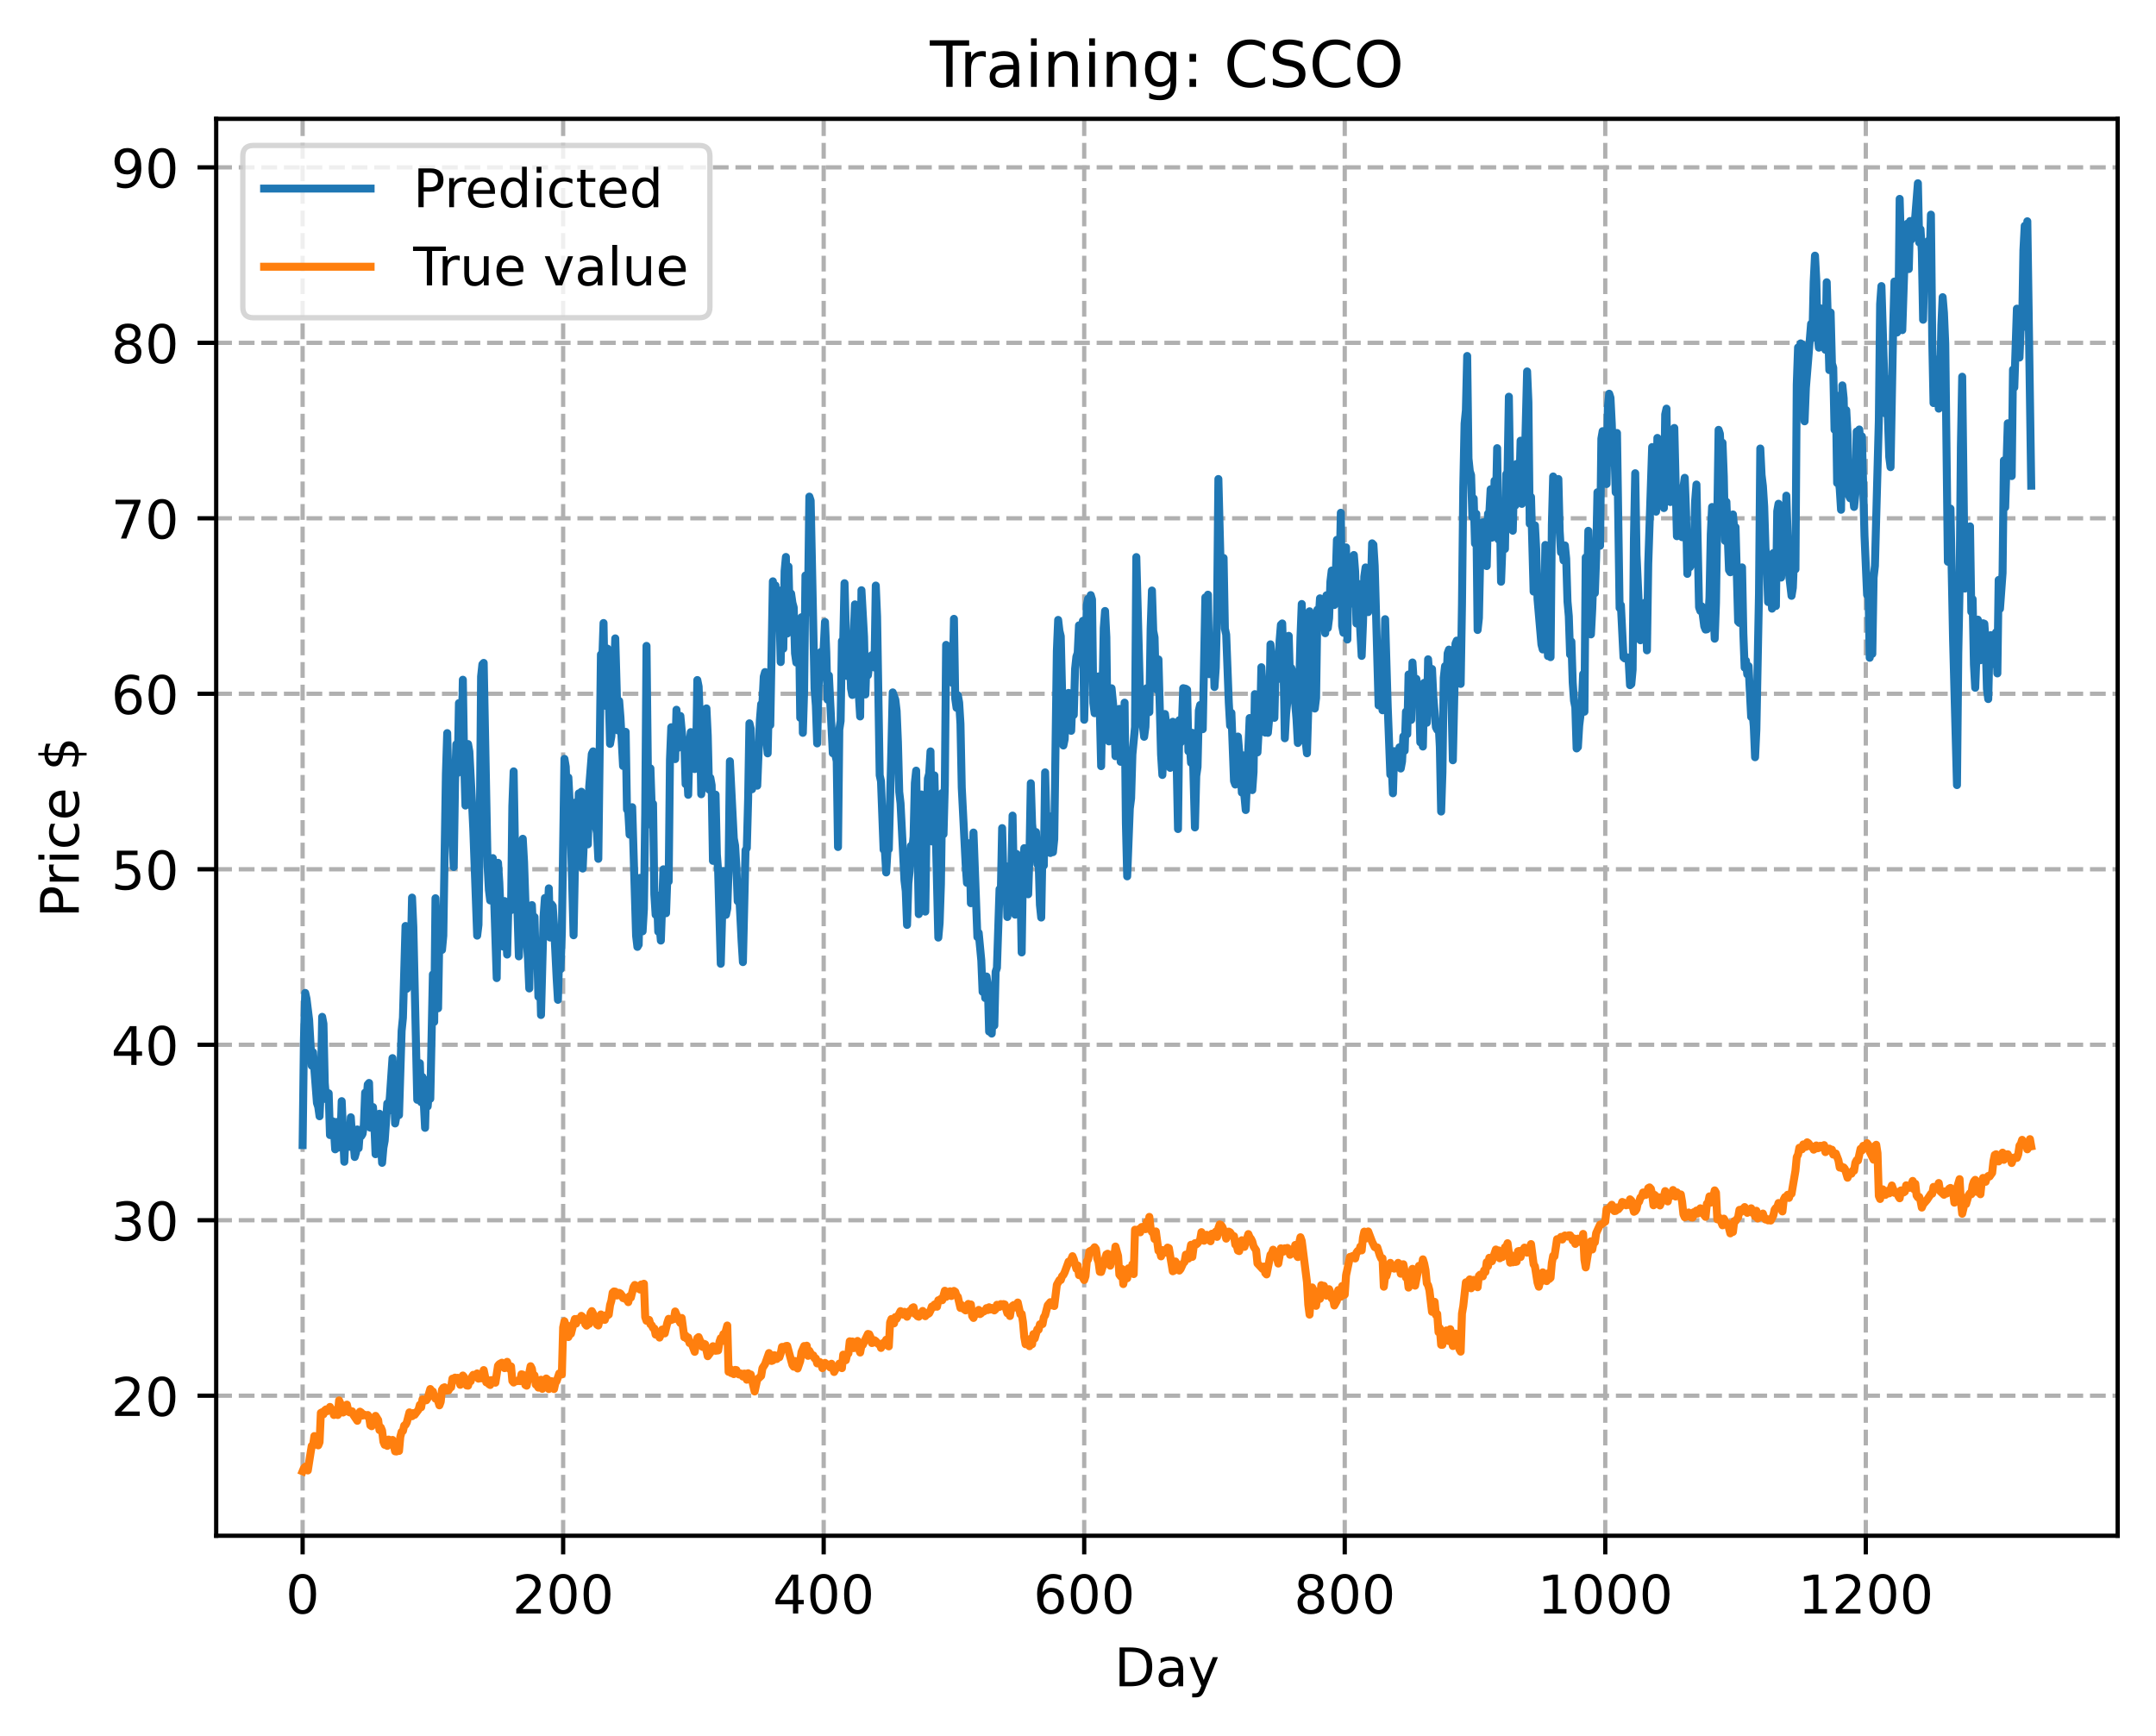 <?xml version="1.0" encoding="utf-8" standalone="no"?>
<!DOCTYPE svg PUBLIC "-//W3C//DTD SVG 1.1//EN"
  "http://www.w3.org/Graphics/SVG/1.1/DTD/svg11.dtd">
<!-- Created with matplotlib (https://matplotlib.org/) -->
<svg height="325.986pt" version="1.1" viewBox="0 0 404.923 325.986" width="404.923pt" xmlns="http://www.w3.org/2000/svg" xmlns:xlink="http://www.w3.org/1999/xlink">
 <defs>
  <style type="text/css">
*{stroke-linecap:butt;stroke-linejoin:round;}
  </style>
 </defs>
 <g id="figure_1">
  <g id="patch_1">
   <path d="M 0 325.986 
L 404.923 325.986 
L 404.923 0 
L 0 0 
z
" style="fill:#ffffff;"/>
  </g>
  <g id="axes_1">
   <g id="patch_2">
    <path d="M 40.603 288.43 
L 397.723 288.43 
L 397.723 22.318 
L 40.603 22.318 
z
" style="fill:#ffffff;"/>
   </g>
   <g id="matplotlib.axis_1">
    <g id="xtick_1">
     <g id="line2d_1">
      <path clip-path="url(#p2c966ebaf4)" d="M 56.836 288.43 
L 56.836 22.318 
" style="fill:none;stroke:#b0b0b0;stroke-dasharray:2.96,1.28;stroke-dashoffset:0;stroke-width:0.8;"/>
     </g>
     <g id="line2d_2">
      <defs>
       <path d="M 0 0 
L 0 3.5 
" id="m52044493a0" style="stroke:#000000;stroke-width:0.8;"/>
      </defs>
      <g>
       <use style="stroke:#000000;stroke-width:0.8;" x="56.836" xlink:href="#m52044493a0" y="288.43"/>
      </g>
     </g>
     <g id="text_1">
      <!-- 0 -->
      <defs>
       <path d="M 31.781 66.406 
Q 24.172 66.406 20.328 58.906 
Q 16.5 51.422 16.5 36.375 
Q 16.5 21.391 20.328 13.891 
Q 24.172 6.391 31.781 6.391 
Q 39.453 6.391 43.281 13.891 
Q 47.125 21.391 47.125 36.375 
Q 47.125 51.422 43.281 58.906 
Q 39.453 66.406 31.781 66.406 
z
M 31.781 74.219 
Q 44.047 74.219 50.516 64.516 
Q 56.984 54.828 56.984 36.375 
Q 56.984 17.969 50.516 8.266 
Q 44.047 -1.422 31.781 -1.422 
Q 19.531 -1.422 13.062 8.266 
Q 6.594 17.969 6.594 36.375 
Q 6.594 54.828 13.062 64.516 
Q 19.531 74.219 31.781 74.219 
z
" id="DejaVuSans-48"/>
      </defs>
      <g transform="translate(53.655 303.029)scale(0.1 -0.1)">
       <use xlink:href="#DejaVuSans-48"/>
      </g>
     </g>
    </g>
    <g id="xtick_2">
     <g id="line2d_3">
      <path clip-path="url(#p2c966ebaf4)" d="M 105.766 288.43 
L 105.766 22.318 
" style="fill:none;stroke:#b0b0b0;stroke-dasharray:2.96,1.28;stroke-dashoffset:0;stroke-width:0.8;"/>
     </g>
     <g id="line2d_4">
      <g>
       <use style="stroke:#000000;stroke-width:0.8;" x="105.766" xlink:href="#m52044493a0" y="288.43"/>
      </g>
     </g>
     <g id="text_2">
      <!-- 200 -->
      <defs>
       <path d="M 19.188 8.297 
L 53.609 8.297 
L 53.609 0 
L 7.328 0 
L 7.328 8.297 
Q 12.938 14.109 22.625 23.891 
Q 32.328 33.688 34.812 36.531 
Q 39.547 41.844 41.422 45.531 
Q 43.312 49.219 43.312 52.781 
Q 43.312 58.594 39.234 62.25 
Q 35.156 65.922 28.609 65.922 
Q 23.969 65.922 18.812 64.312 
Q 13.672 62.703 7.812 59.422 
L 7.812 69.391 
Q 13.766 71.781 18.938 73 
Q 24.125 74.219 28.422 74.219 
Q 39.75 74.219 46.484 68.547 
Q 53.219 62.891 53.219 53.422 
Q 53.219 48.922 51.531 44.891 
Q 49.859 40.875 45.406 35.406 
Q 44.188 33.984 37.641 27.219 
Q 31.109 20.453 19.188 8.297 
z
" id="DejaVuSans-50"/>
      </defs>
      <g transform="translate(96.223 303.029)scale(0.1 -0.1)">
       <use xlink:href="#DejaVuSans-50"/>
       <use x="63.623" xlink:href="#DejaVuSans-48"/>
       <use x="127.246" xlink:href="#DejaVuSans-48"/>
      </g>
     </g>
    </g>
    <g id="xtick_3">
     <g id="line2d_5">
      <path clip-path="url(#p2c966ebaf4)" d="M 154.697 288.43 
L 154.697 22.318 
" style="fill:none;stroke:#b0b0b0;stroke-dasharray:2.96,1.28;stroke-dashoffset:0;stroke-width:0.8;"/>
     </g>
     <g id="line2d_6">
      <g>
       <use style="stroke:#000000;stroke-width:0.8;" x="154.697" xlink:href="#m52044493a0" y="288.43"/>
      </g>
     </g>
     <g id="text_3">
      <!-- 400 -->
      <defs>
       <path d="M 37.797 64.312 
L 12.891 25.391 
L 37.797 25.391 
z
M 35.203 72.906 
L 47.609 72.906 
L 47.609 25.391 
L 58.016 25.391 
L 58.016 17.188 
L 47.609 17.188 
L 47.609 0 
L 37.797 0 
L 37.797 17.188 
L 4.891 17.188 
L 4.891 26.703 
z
" id="DejaVuSans-52"/>
      </defs>
      <g transform="translate(145.153 303.029)scale(0.1 -0.1)">
       <use xlink:href="#DejaVuSans-52"/>
       <use x="63.623" xlink:href="#DejaVuSans-48"/>
       <use x="127.246" xlink:href="#DejaVuSans-48"/>
      </g>
     </g>
    </g>
    <g id="xtick_4">
     <g id="line2d_7">
      <path clip-path="url(#p2c966ebaf4)" d="M 203.628 288.43 
L 203.628 22.318 
" style="fill:none;stroke:#b0b0b0;stroke-dasharray:2.96,1.28;stroke-dashoffset:0;stroke-width:0.8;"/>
     </g>
     <g id="line2d_8">
      <g>
       <use style="stroke:#000000;stroke-width:0.8;" x="203.628" xlink:href="#m52044493a0" y="288.43"/>
      </g>
     </g>
     <g id="text_4">
      <!-- 600 -->
      <defs>
       <path d="M 33.016 40.375 
Q 26.375 40.375 22.484 35.828 
Q 18.609 31.297 18.609 23.391 
Q 18.609 15.531 22.484 10.953 
Q 26.375 6.391 33.016 6.391 
Q 39.656 6.391 43.531 10.953 
Q 47.406 15.531 47.406 23.391 
Q 47.406 31.297 43.531 35.828 
Q 39.656 40.375 33.016 40.375 
z
M 52.594 71.297 
L 52.594 62.312 
Q 48.875 64.062 45.094 64.984 
Q 41.312 65.922 37.594 65.922 
Q 27.828 65.922 22.672 59.328 
Q 17.531 52.734 16.797 39.406 
Q 19.672 43.656 24.016 45.922 
Q 28.375 48.188 33.594 48.188 
Q 44.578 48.188 50.953 41.516 
Q 57.328 34.859 57.328 23.391 
Q 57.328 12.156 50.688 5.359 
Q 44.047 -1.422 33.016 -1.422 
Q 20.359 -1.422 13.672 8.266 
Q 6.984 17.969 6.984 36.375 
Q 6.984 53.656 15.188 63.938 
Q 23.391 74.219 37.203 74.219 
Q 40.922 74.219 44.703 73.484 
Q 48.484 72.75 52.594 71.297 
z
" id="DejaVuSans-54"/>
      </defs>
      <g transform="translate(194.084 303.029)scale(0.1 -0.1)">
       <use xlink:href="#DejaVuSans-54"/>
       <use x="63.623" xlink:href="#DejaVuSans-48"/>
       <use x="127.246" xlink:href="#DejaVuSans-48"/>
      </g>
     </g>
    </g>
    <g id="xtick_5">
     <g id="line2d_9">
      <path clip-path="url(#p2c966ebaf4)" d="M 252.558 288.43 
L 252.558 22.318 
" style="fill:none;stroke:#b0b0b0;stroke-dasharray:2.96,1.28;stroke-dashoffset:0;stroke-width:0.8;"/>
     </g>
     <g id="line2d_10">
      <g>
       <use style="stroke:#000000;stroke-width:0.8;" x="252.558" xlink:href="#m52044493a0" y="288.43"/>
      </g>
     </g>
     <g id="text_5">
      <!-- 800 -->
      <defs>
       <path d="M 31.781 34.625 
Q 24.75 34.625 20.719 30.859 
Q 16.703 27.094 16.703 20.516 
Q 16.703 13.922 20.719 10.156 
Q 24.75 6.391 31.781 6.391 
Q 38.812 6.391 42.859 10.172 
Q 46.922 13.969 46.922 20.516 
Q 46.922 27.094 42.891 30.859 
Q 38.875 34.625 31.781 34.625 
z
M 21.922 38.812 
Q 15.578 40.375 12.031 44.719 
Q 8.5 49.078 8.5 55.328 
Q 8.5 64.062 14.719 69.141 
Q 20.953 74.219 31.781 74.219 
Q 42.672 74.219 48.875 69.141 
Q 55.078 64.062 55.078 55.328 
Q 55.078 49.078 51.531 44.719 
Q 48 40.375 41.703 38.812 
Q 48.828 37.156 52.797 32.312 
Q 56.781 27.484 56.781 20.516 
Q 56.781 9.906 50.312 4.234 
Q 43.844 -1.422 31.781 -1.422 
Q 19.734 -1.422 13.25 4.234 
Q 6.781 9.906 6.781 20.516 
Q 6.781 27.484 10.781 32.312 
Q 14.797 37.156 21.922 38.812 
z
M 18.312 54.391 
Q 18.312 48.734 21.844 45.562 
Q 25.391 42.391 31.781 42.391 
Q 38.141 42.391 41.719 45.562 
Q 45.312 48.734 45.312 54.391 
Q 45.312 60.062 41.719 63.234 
Q 38.141 66.406 31.781 66.406 
Q 25.391 66.406 21.844 63.234 
Q 18.312 60.062 18.312 54.391 
z
" id="DejaVuSans-56"/>
      </defs>
      <g transform="translate(243.015 303.029)scale(0.1 -0.1)">
       <use xlink:href="#DejaVuSans-56"/>
       <use x="63.623" xlink:href="#DejaVuSans-48"/>
       <use x="127.246" xlink:href="#DejaVuSans-48"/>
      </g>
     </g>
    </g>
    <g id="xtick_6">
     <g id="line2d_11">
      <path clip-path="url(#p2c966ebaf4)" d="M 301.489 288.43 
L 301.489 22.318 
" style="fill:none;stroke:#b0b0b0;stroke-dasharray:2.96,1.28;stroke-dashoffset:0;stroke-width:0.8;"/>
     </g>
     <g id="line2d_12">
      <g>
       <use style="stroke:#000000;stroke-width:0.8;" x="301.489" xlink:href="#m52044493a0" y="288.43"/>
      </g>
     </g>
     <g id="text_6">
      <!-- 1000 -->
      <defs>
       <path d="M 12.406 8.297 
L 28.516 8.297 
L 28.516 63.922 
L 10.984 60.406 
L 10.984 69.391 
L 28.422 72.906 
L 38.281 72.906 
L 38.281 8.297 
L 54.391 8.297 
L 54.391 0 
L 12.406 0 
z
" id="DejaVuSans-49"/>
      </defs>
      <g transform="translate(288.764 303.029)scale(0.1 -0.1)">
       <use xlink:href="#DejaVuSans-49"/>
       <use x="63.623" xlink:href="#DejaVuSans-48"/>
       <use x="127.246" xlink:href="#DejaVuSans-48"/>
       <use x="190.869" xlink:href="#DejaVuSans-48"/>
      </g>
     </g>
    </g>
    <g id="xtick_7">
     <g id="line2d_13">
      <path clip-path="url(#p2c966ebaf4)" d="M 350.419 288.43 
L 350.419 22.318 
" style="fill:none;stroke:#b0b0b0;stroke-dasharray:2.96,1.28;stroke-dashoffset:0;stroke-width:0.8;"/>
     </g>
     <g id="line2d_14">
      <g>
       <use style="stroke:#000000;stroke-width:0.8;" x="350.419" xlink:href="#m52044493a0" y="288.43"/>
      </g>
     </g>
     <g id="text_7">
      <!-- 1200 -->
      <g transform="translate(337.694 303.029)scale(0.1 -0.1)">
       <use xlink:href="#DejaVuSans-49"/>
       <use x="63.623" xlink:href="#DejaVuSans-50"/>
       <use x="127.246" xlink:href="#DejaVuSans-48"/>
       <use x="190.869" xlink:href="#DejaVuSans-48"/>
      </g>
     </g>
    </g>
    <g id="text_8">
     <!-- Day -->
     <defs>
      <path d="M 19.672 64.797 
L 19.672 8.109 
L 31.594 8.109 
Q 46.688 8.109 53.688 14.938 
Q 60.688 21.781 60.688 36.531 
Q 60.688 51.172 53.688 57.984 
Q 46.688 64.797 31.594 64.797 
z
M 9.812 72.906 
L 30.078 72.906 
Q 51.266 72.906 61.172 64.094 
Q 71.094 55.281 71.094 36.531 
Q 71.094 17.672 61.125 8.828 
Q 51.172 0 30.078 0 
L 9.812 0 
z
" id="DejaVuSans-68"/>
      <path d="M 34.281 27.484 
Q 23.391 27.484 19.188 25 
Q 14.984 22.516 14.984 16.5 
Q 14.984 11.719 18.141 8.906 
Q 21.297 6.109 26.703 6.109 
Q 34.188 6.109 38.703 11.406 
Q 43.219 16.703 43.219 25.484 
L 43.219 27.484 
z
M 52.203 31.203 
L 52.203 0 
L 43.219 0 
L 43.219 8.297 
Q 40.141 3.328 35.547 0.953 
Q 30.953 -1.422 24.312 -1.422 
Q 15.922 -1.422 10.953 3.297 
Q 6 8.016 6 15.922 
Q 6 25.141 12.172 29.828 
Q 18.359 34.516 30.609 34.516 
L 43.219 34.516 
L 43.219 35.406 
Q 43.219 41.609 39.141 45 
Q 35.062 48.391 27.688 48.391 
Q 23 48.391 18.547 47.266 
Q 14.109 46.141 10.016 43.891 
L 10.016 52.203 
Q 14.938 54.109 19.578 55.047 
Q 24.219 56 28.609 56 
Q 40.484 56 46.344 49.844 
Q 52.203 43.703 52.203 31.203 
z
" id="DejaVuSans-97"/>
      <path d="M 32.172 -5.078 
Q 28.375 -14.844 24.75 -17.812 
Q 21.141 -20.797 15.094 -20.797 
L 7.906 -20.797 
L 7.906 -13.281 
L 13.188 -13.281 
Q 16.891 -13.281 18.938 -11.516 
Q 21 -9.766 23.484 -3.219 
L 25.094 0.875 
L 2.984 54.688 
L 12.5 54.688 
L 29.594 11.922 
L 46.688 54.688 
L 56.203 54.688 
z
" id="DejaVuSans-121"/>
     </defs>
     <g transform="translate(209.29 316.707)scale(0.1 -0.1)">
      <use xlink:href="#DejaVuSans-68"/>
      <use x="77.002" xlink:href="#DejaVuSans-97"/>
      <use x="138.281" xlink:href="#DejaVuSans-121"/>
     </g>
    </g>
   </g>
   <g id="matplotlib.axis_2">
    <g id="ytick_1">
     <g id="line2d_15">
      <path clip-path="url(#p2c966ebaf4)" d="M 40.603 262.13 
L 397.723 262.13 
" style="fill:none;stroke:#b0b0b0;stroke-dasharray:2.96,1.28;stroke-dashoffset:0;stroke-width:0.8;"/>
     </g>
     <g id="line2d_16">
      <defs>
       <path d="M 0 0 
L -3.5 0 
" id="m6e16e0f170" style="stroke:#000000;stroke-width:0.8;"/>
      </defs>
      <g>
       <use style="stroke:#000000;stroke-width:0.8;" x="40.603" xlink:href="#m6e16e0f170" y="262.13"/>
      </g>
     </g>
     <g id="text_9">
      <!-- 20 -->
      <g transform="translate(20.878 265.929)scale(0.1 -0.1)">
       <use xlink:href="#DejaVuSans-50"/>
       <use x="63.623" xlink:href="#DejaVuSans-48"/>
      </g>
     </g>
    </g>
    <g id="ytick_2">
     <g id="line2d_17">
      <path clip-path="url(#p2c966ebaf4)" d="M 40.603 229.173 
L 397.723 229.173 
" style="fill:none;stroke:#b0b0b0;stroke-dasharray:2.96,1.28;stroke-dashoffset:0;stroke-width:0.8;"/>
     </g>
     <g id="line2d_18">
      <g>
       <use style="stroke:#000000;stroke-width:0.8;" x="40.603" xlink:href="#m6e16e0f170" y="229.173"/>
      </g>
     </g>
     <g id="text_10">
      <!-- 30 -->
      <defs>
       <path d="M 40.578 39.312 
Q 47.656 37.797 51.625 33 
Q 55.609 28.219 55.609 21.188 
Q 55.609 10.406 48.188 4.484 
Q 40.766 -1.422 27.094 -1.422 
Q 22.516 -1.422 17.656 -0.516 
Q 12.797 0.391 7.625 2.203 
L 7.625 11.719 
Q 11.719 9.328 16.594 8.109 
Q 21.484 6.891 26.812 6.891 
Q 36.078 6.891 40.938 10.547 
Q 45.797 14.203 45.797 21.188 
Q 45.797 27.641 41.281 31.266 
Q 36.766 34.906 28.719 34.906 
L 20.219 34.906 
L 20.219 43.016 
L 29.109 43.016 
Q 36.375 43.016 40.234 45.922 
Q 44.094 48.828 44.094 54.297 
Q 44.094 59.906 40.109 62.906 
Q 36.141 65.922 28.719 65.922 
Q 24.656 65.922 20.016 65.031 
Q 15.375 64.156 9.812 62.312 
L 9.812 71.094 
Q 15.438 72.656 20.344 73.438 
Q 25.25 74.219 29.594 74.219 
Q 40.828 74.219 47.359 69.109 
Q 53.906 64.016 53.906 55.328 
Q 53.906 49.266 50.438 45.094 
Q 46.969 40.922 40.578 39.312 
z
" id="DejaVuSans-51"/>
      </defs>
      <g transform="translate(20.878 232.972)scale(0.1 -0.1)">
       <use xlink:href="#DejaVuSans-51"/>
       <use x="63.623" xlink:href="#DejaVuSans-48"/>
      </g>
     </g>
    </g>
    <g id="ytick_3">
     <g id="line2d_19">
      <path clip-path="url(#p2c966ebaf4)" d="M 40.603 196.216 
L 397.723 196.216 
" style="fill:none;stroke:#b0b0b0;stroke-dasharray:2.96,1.28;stroke-dashoffset:0;stroke-width:0.8;"/>
     </g>
     <g id="line2d_20">
      <g>
       <use style="stroke:#000000;stroke-width:0.8;" x="40.603" xlink:href="#m6e16e0f170" y="196.216"/>
      </g>
     </g>
     <g id="text_11">
      <!-- 40 -->
      <g transform="translate(20.878 200.015)scale(0.1 -0.1)">
       <use xlink:href="#DejaVuSans-52"/>
       <use x="63.623" xlink:href="#DejaVuSans-48"/>
      </g>
     </g>
    </g>
    <g id="ytick_4">
     <g id="line2d_21">
      <path clip-path="url(#p2c966ebaf4)" d="M 40.603 163.259 
L 397.723 163.259 
" style="fill:none;stroke:#b0b0b0;stroke-dasharray:2.96,1.28;stroke-dashoffset:0;stroke-width:0.8;"/>
     </g>
     <g id="line2d_22">
      <g>
       <use style="stroke:#000000;stroke-width:0.8;" x="40.603" xlink:href="#m6e16e0f170" y="163.259"/>
      </g>
     </g>
     <g id="text_12">
      <!-- 50 -->
      <defs>
       <path d="M 10.797 72.906 
L 49.516 72.906 
L 49.516 64.594 
L 19.828 64.594 
L 19.828 46.734 
Q 21.969 47.469 24.109 47.828 
Q 26.266 48.188 28.422 48.188 
Q 40.625 48.188 47.75 41.5 
Q 54.891 34.812 54.891 23.391 
Q 54.891 11.625 47.562 5.094 
Q 40.234 -1.422 26.906 -1.422 
Q 22.312 -1.422 17.547 -0.641 
Q 12.797 0.141 7.719 1.703 
L 7.719 11.625 
Q 12.109 9.234 16.797 8.062 
Q 21.484 6.891 26.703 6.891 
Q 35.156 6.891 40.078 11.328 
Q 45.016 15.766 45.016 23.391 
Q 45.016 31 40.078 35.438 
Q 35.156 39.891 26.703 39.891 
Q 22.75 39.891 18.812 39.016 
Q 14.891 38.141 10.797 36.281 
z
" id="DejaVuSans-53"/>
      </defs>
      <g transform="translate(20.878 167.058)scale(0.1 -0.1)">
       <use xlink:href="#DejaVuSans-53"/>
       <use x="63.623" xlink:href="#DejaVuSans-48"/>
      </g>
     </g>
    </g>
    <g id="ytick_5">
     <g id="line2d_23">
      <path clip-path="url(#p2c966ebaf4)" d="M 40.603 130.302 
L 397.723 130.302 
" style="fill:none;stroke:#b0b0b0;stroke-dasharray:2.96,1.28;stroke-dashoffset:0;stroke-width:0.8;"/>
     </g>
     <g id="line2d_24">
      <g>
       <use style="stroke:#000000;stroke-width:0.8;" x="40.603" xlink:href="#m6e16e0f170" y="130.302"/>
      </g>
     </g>
     <g id="text_13">
      <!-- 60 -->
      <g transform="translate(20.878 134.101)scale(0.1 -0.1)">
       <use xlink:href="#DejaVuSans-54"/>
       <use x="63.623" xlink:href="#DejaVuSans-48"/>
      </g>
     </g>
    </g>
    <g id="ytick_6">
     <g id="line2d_25">
      <path clip-path="url(#p2c966ebaf4)" d="M 40.603 97.345 
L 397.723 97.345 
" style="fill:none;stroke:#b0b0b0;stroke-dasharray:2.96,1.28;stroke-dashoffset:0;stroke-width:0.8;"/>
     </g>
     <g id="line2d_26">
      <g>
       <use style="stroke:#000000;stroke-width:0.8;" x="40.603" xlink:href="#m6e16e0f170" y="97.345"/>
      </g>
     </g>
     <g id="text_14">
      <!-- 70 -->
      <defs>
       <path d="M 8.203 72.906 
L 55.078 72.906 
L 55.078 68.703 
L 28.609 0 
L 18.312 0 
L 43.219 64.594 
L 8.203 64.594 
z
" id="DejaVuSans-55"/>
      </defs>
      <g transform="translate(20.878 101.144)scale(0.1 -0.1)">
       <use xlink:href="#DejaVuSans-55"/>
       <use x="63.623" xlink:href="#DejaVuSans-48"/>
      </g>
     </g>
    </g>
    <g id="ytick_7">
     <g id="line2d_27">
      <path clip-path="url(#p2c966ebaf4)" d="M 40.603 64.388 
L 397.723 64.388 
" style="fill:none;stroke:#b0b0b0;stroke-dasharray:2.96,1.28;stroke-dashoffset:0;stroke-width:0.8;"/>
     </g>
     <g id="line2d_28">
      <g>
       <use style="stroke:#000000;stroke-width:0.8;" x="40.603" xlink:href="#m6e16e0f170" y="64.388"/>
      </g>
     </g>
     <g id="text_15">
      <!-- 80 -->
      <g transform="translate(20.878 68.187)scale(0.1 -0.1)">
       <use xlink:href="#DejaVuSans-56"/>
       <use x="63.623" xlink:href="#DejaVuSans-48"/>
      </g>
     </g>
    </g>
    <g id="ytick_8">
     <g id="line2d_29">
      <path clip-path="url(#p2c966ebaf4)" d="M 40.603 31.431 
L 397.723 31.431 
" style="fill:none;stroke:#b0b0b0;stroke-dasharray:2.96,1.28;stroke-dashoffset:0;stroke-width:0.8;"/>
     </g>
     <g id="line2d_30">
      <g>
       <use style="stroke:#000000;stroke-width:0.8;" x="40.603" xlink:href="#m6e16e0f170" y="31.431"/>
      </g>
     </g>
     <g id="text_16">
      <!-- 90 -->
      <defs>
       <path d="M 10.984 1.516 
L 10.984 10.5 
Q 14.703 8.734 18.5 7.812 
Q 22.312 6.891 25.984 6.891 
Q 35.75 6.891 40.891 13.453 
Q 46.047 20.016 46.781 33.406 
Q 43.953 29.203 39.594 26.953 
Q 35.25 24.703 29.984 24.703 
Q 19.047 24.703 12.672 31.312 
Q 6.297 37.938 6.297 49.422 
Q 6.297 60.641 12.938 67.422 
Q 19.578 74.219 30.609 74.219 
Q 43.266 74.219 49.922 64.516 
Q 56.594 54.828 56.594 36.375 
Q 56.594 19.141 48.406 8.859 
Q 40.234 -1.422 26.422 -1.422 
Q 22.703 -1.422 18.891 -0.688 
Q 15.094 0.047 10.984 1.516 
z
M 30.609 32.422 
Q 37.25 32.422 41.125 36.953 
Q 45.016 41.5 45.016 49.422 
Q 45.016 57.281 41.125 61.844 
Q 37.25 66.406 30.609 66.406 
Q 23.969 66.406 20.094 61.844 
Q 16.219 57.281 16.219 49.422 
Q 16.219 41.5 20.094 36.953 
Q 23.969 32.422 30.609 32.422 
z
" id="DejaVuSans-57"/>
      </defs>
      <g transform="translate(20.878 35.23)scale(0.1 -0.1)">
       <use xlink:href="#DejaVuSans-57"/>
       <use x="63.623" xlink:href="#DejaVuSans-48"/>
      </g>
     </g>
    </g>
    <g id="text_17">
     <!-- Price $ -->
     <defs>
      <path d="M 19.672 64.797 
L 19.672 37.406 
L 32.078 37.406 
Q 38.969 37.406 42.719 40.969 
Q 46.484 44.531 46.484 51.125 
Q 46.484 57.672 42.719 61.234 
Q 38.969 64.797 32.078 64.797 
z
M 9.812 72.906 
L 32.078 72.906 
Q 44.344 72.906 50.609 67.359 
Q 56.891 61.812 56.891 51.125 
Q 56.891 40.328 50.609 34.812 
Q 44.344 29.297 32.078 29.297 
L 19.672 29.297 
L 19.672 0 
L 9.812 0 
z
" id="DejaVuSans-80"/>
      <path d="M 41.109 46.297 
Q 39.594 47.172 37.812 47.578 
Q 36.031 48 33.891 48 
Q 26.266 48 22.188 43.047 
Q 18.109 38.094 18.109 28.812 
L 18.109 0 
L 9.078 0 
L 9.078 54.688 
L 18.109 54.688 
L 18.109 46.188 
Q 20.953 51.172 25.484 53.578 
Q 30.031 56 36.531 56 
Q 37.453 56 38.578 55.875 
Q 39.703 55.766 41.062 55.516 
z
" id="DejaVuSans-114"/>
      <path d="M 9.422 54.688 
L 18.406 54.688 
L 18.406 0 
L 9.422 0 
z
M 9.422 75.984 
L 18.406 75.984 
L 18.406 64.594 
L 9.422 64.594 
z
" id="DejaVuSans-105"/>
      <path d="M 48.781 52.594 
L 48.781 44.188 
Q 44.969 46.297 41.141 47.344 
Q 37.312 48.391 33.406 48.391 
Q 24.656 48.391 19.812 42.844 
Q 14.984 37.312 14.984 27.297 
Q 14.984 17.281 19.812 11.734 
Q 24.656 6.203 33.406 6.203 
Q 37.312 6.203 41.141 7.25 
Q 44.969 8.297 48.781 10.406 
L 48.781 2.094 
Q 45.016 0.344 40.984 -0.531 
Q 36.969 -1.422 32.422 -1.422 
Q 20.062 -1.422 12.781 6.344 
Q 5.516 14.109 5.516 27.297 
Q 5.516 40.672 12.859 48.328 
Q 20.219 56 33.016 56 
Q 37.156 56 41.109 55.141 
Q 45.062 54.297 48.781 52.594 
z
" id="DejaVuSans-99"/>
      <path d="M 56.203 29.594 
L 56.203 25.203 
L 14.891 25.203 
Q 15.484 15.922 20.484 11.062 
Q 25.484 6.203 34.422 6.203 
Q 39.594 6.203 44.453 7.469 
Q 49.312 8.734 54.109 11.281 
L 54.109 2.781 
Q 49.266 0.734 44.188 -0.344 
Q 39.109 -1.422 33.891 -1.422 
Q 20.797 -1.422 13.156 6.188 
Q 5.516 13.812 5.516 26.812 
Q 5.516 40.234 12.766 48.109 
Q 20.016 56 32.328 56 
Q 43.359 56 49.781 48.891 
Q 56.203 41.797 56.203 29.594 
z
M 47.219 32.234 
Q 47.125 39.594 43.094 43.984 
Q 39.062 48.391 32.422 48.391 
Q 24.906 48.391 20.391 44.141 
Q 15.875 39.891 15.188 32.172 
z
" id="DejaVuSans-101"/>
      <path id="DejaVuSans-32"/>
      <path d="M 33.797 -14.703 
L 28.906 -14.703 
L 28.859 0 
Q 23.734 0.094 18.609 1.188 
Q 13.484 2.297 8.297 4.5 
L 8.297 13.281 
Q 13.281 10.156 18.375 8.562 
Q 23.484 6.984 28.906 6.938 
L 28.906 29.203 
Q 18.109 30.953 13.203 35.156 
Q 8.297 39.359 8.297 46.688 
Q 8.297 54.641 13.625 59.219 
Q 18.953 63.812 28.906 64.5 
L 28.906 75.984 
L 33.797 75.984 
L 33.797 64.656 
Q 38.328 64.453 42.578 63.688 
Q 46.828 62.938 50.875 61.625 
L 50.875 53.078 
Q 46.828 55.125 42.547 56.25 
Q 38.281 57.375 33.797 57.562 
L 33.797 36.719 
Q 44.875 35.016 50.094 30.609 
Q 55.328 26.219 55.328 18.609 
Q 55.328 10.359 49.781 5.594 
Q 44.234 0.828 33.797 0.094 
z
M 28.906 37.594 
L 28.906 57.625 
Q 23.25 56.984 20.266 54.391 
Q 17.281 51.812 17.281 47.516 
Q 17.281 43.312 20.031 40.969 
Q 22.797 38.625 28.906 37.594 
z
M 33.797 28.219 
L 33.797 7.078 
Q 39.984 7.906 43.141 10.594 
Q 46.297 13.281 46.297 17.672 
Q 46.297 21.969 43.281 24.5 
Q 40.281 27.047 33.797 28.219 
z
" id="DejaVuSans-36"/>
     </defs>
     <g transform="translate(14.798 172.342)rotate(-90)scale(0.1 -0.1)">
      <use xlink:href="#DejaVuSans-80"/>
      <use x="58.553" xlink:href="#DejaVuSans-114"/>
      <use x="99.666" xlink:href="#DejaVuSans-105"/>
      <use x="127.449" xlink:href="#DejaVuSans-99"/>
      <use x="182.43" xlink:href="#DejaVuSans-101"/>
      <use x="243.953" xlink:href="#DejaVuSans-32"/>
      <use x="275.74" xlink:href="#DejaVuSans-36"/>
     </g>
    </g>
   </g>
   <g id="line2d_31">
    <path clip-path="url(#p2c966ebaf4)" d="M 56.836 215.061 
L 57.081 195.382 
L 57.325 186.483 
L 57.57 187.58 
L 58.059 191.567 
L 58.548 200.147 
L 58.793 197.622 
L 59.527 207.155 
L 59.772 207.883 
L 60.016 209.645 
L 60.261 204.2 
L 60.506 190.976 
L 60.75 192.276 
L 60.995 203.4 
L 61.24 206.434 
L 61.484 206.149 
L 61.729 205.33 
L 61.974 213.183 
L 62.218 211.023 
L 62.463 210.577 
L 62.708 212.106 
L 62.952 215.86 
L 63.197 210.724 
L 63.441 215.573 
L 63.686 213.202 
L 63.931 214.515 
L 64.175 206.808 
L 64.665 218.195 
L 64.909 212.759 
L 65.154 211.793 
L 65.399 215.295 
L 65.643 215.381 
L 65.888 209.838 
L 66.133 213.677 
L 66.377 214.333 
L 66.622 217.297 
L 66.867 216.455 
L 67.111 212.124 
L 67.356 215.651 
L 67.601 212.31 
L 67.845 213.371 
L 68.09 212.975 
L 68.335 211.291 
L 68.579 205.205 
L 68.824 206.833 
L 69.069 203.684 
L 69.313 203.395 
L 69.558 211.801 
L 69.802 208.98 
L 70.047 207.919 
L 70.292 210.76 
L 70.536 216.774 
L 70.781 216.184 
L 71.026 210.904 
L 71.27 209.174 
L 71.76 218.397 
L 72.004 215.588 
L 72.249 214.24 
L 72.738 207.236 
L 72.983 208.629 
L 73.228 205.898 
L 73.717 198.732 
L 73.962 202.949 
L 74.206 211 
L 74.451 209.66 
L 74.696 205.165 
L 74.94 209.426 
L 75.429 193.613 
L 75.674 191.151 
L 76.163 173.914 
L 76.408 185.708 
L 76.653 183.343 
L 76.897 175.271 
L 77.142 179.577 
L 77.387 168.581 
L 77.631 174.081 
L 78.365 206.557 
L 78.61 205.66 
L 78.855 199.682 
L 79.099 207.013 
L 79.344 202.266 
L 79.833 211.824 
L 80.078 202.884 
L 80.323 207.799 
L 80.567 204.76 
L 80.812 206.367 
L 81.301 183.005 
L 81.546 191.929 
L 81.79 168.7 
L 82.035 174.842 
L 82.28 189.37 
L 82.524 175.257 
L 82.769 172.575 
L 83.014 178.409 
L 83.258 175.747 
L 83.748 145.335 
L 83.992 137.686 
L 84.237 148.286 
L 84.482 146.923 
L 85.216 162.835 
L 85.46 147.05 
L 85.705 139.782 
L 85.95 145.185 
L 86.194 132.048 
L 86.439 138.491 
L 86.684 139.827 
L 86.928 127.663 
L 87.173 143.116 
L 87.417 151.297 
L 87.662 149.207 
L 87.907 139.744 
L 88.151 141.151 
L 88.641 150.528 
L 88.885 155.562 
L 89.619 175.728 
L 89.864 173.691 
L 90.109 155.756 
L 90.353 127.081 
L 90.598 124.773 
L 90.843 124.502 
L 91.577 162.72 
L 91.821 167.136 
L 92.066 169.114 
L 92.311 169.154 
L 92.555 161.163 
L 93.289 183.697 
L 93.534 162.044 
L 93.778 165.725 
L 94.023 171.613 
L 94.268 170.501 
L 94.512 177.787 
L 94.757 169.233 
L 95.246 179.28 
L 95.491 169.614 
L 95.736 170.04 
L 95.98 170.941 
L 96.225 151.393 
L 96.47 144.873 
L 96.714 158.858 
L 97.204 171.755 
L 97.448 179.62 
L 97.693 173.296 
L 97.938 174.448 
L 98.182 157.531 
L 98.427 161.931 
L 98.916 176.434 
L 99.161 179.996 
L 99.405 185.649 
L 99.65 172.953 
L 99.895 169.984 
L 100.139 175.111 
L 100.384 172.214 
L 100.629 181.373 
L 100.873 178.009 
L 101.118 187.199 
L 101.363 180.571 
L 101.607 190.628 
L 102.097 172.021 
L 102.341 168.656 
L 102.831 171.787 
L 103.075 166.845 
L 103.32 176.081 
L 103.565 169.829 
L 103.809 170.158 
L 104.054 173.81 
L 104.543 183.657 
L 104.788 187.781 
L 105.032 178.787 
L 105.277 182.044 
L 105.522 175.028 
L 106.011 142.526 
L 106.256 144 
L 106.5 151.054 
L 106.745 146.021 
L 106.99 150.63 
L 107.234 157.367 
L 107.724 175.657 
L 108.213 150.644 
L 108.458 156.647 
L 108.702 149.007 
L 108.947 162.09 
L 109.192 148.7 
L 109.436 163.123 
L 109.681 157.528 
L 109.926 154.631 
L 110.17 158.534 
L 110.415 158.581 
L 110.66 147.754 
L 111.149 141.582 
L 111.393 141.118 
L 111.638 151.901 
L 111.883 155.204 
L 112.127 156.427 
L 112.372 161.302 
L 112.861 122.921 
L 113.106 124.123 
L 113.351 117.011 
L 113.595 130.942 
L 113.84 132.598 
L 114.085 121.814 
L 114.574 139.708 
L 114.819 138.306 
L 115.063 134.442 
L 115.553 119.896 
L 116.042 137.18 
L 116.287 131.641 
L 116.531 134.761 
L 117.02 143.866 
L 117.51 137.45 
L 117.754 152.031 
L 117.999 152.406 
L 118.244 156.76 
L 118.488 156.06 
L 118.733 151.601 
L 119.467 175.766 
L 119.712 177.836 
L 119.956 177.423 
L 120.201 164.88 
L 120.446 171.968 
L 120.69 174.914 
L 120.935 170.697 
L 121.18 152.873 
L 121.424 121.307 
L 121.669 143.719 
L 121.914 154.825 
L 122.158 144.309 
L 122.403 151.719 
L 122.648 150.958 
L 122.892 167.968 
L 123.137 171.809 
L 123.381 168.153 
L 123.626 174.978 
L 123.871 173.844 
L 124.115 176.653 
L 124.605 163.264 
L 124.849 169.14 
L 125.094 171.517 
L 125.339 164.714 
L 125.583 165.555 
L 125.828 142.68 
L 126.073 136.582 
L 126.317 141.288 
L 126.562 140.772 
L 126.807 142.572 
L 127.051 133.298 
L 127.296 140.496 
L 127.541 134.685 
L 127.785 134.465 
L 128.275 139.792 
L 128.519 138.968 
L 128.764 147.271 
L 129.008 144.485 
L 129.253 149.277 
L 129.498 139.793 
L 129.742 137.497 
L 129.987 142.065 
L 130.476 144.438 
L 130.721 143.162 
L 130.966 127.719 
L 131.21 128.943 
L 131.455 135.636 
L 131.7 149.169 
L 131.944 145.962 
L 132.189 135.982 
L 132.434 135.235 
L 132.678 133.045 
L 132.923 138.15 
L 133.168 148.294 
L 133.412 146.09 
L 133.657 147.471 
L 133.902 161.681 
L 134.391 149.233 
L 134.636 160.456 
L 134.88 163.648 
L 135.369 181.011 
L 135.859 163.594 
L 136.348 171.82 
L 136.593 170.62 
L 136.837 163.398 
L 137.082 142.976 
L 137.816 157.469 
L 138.061 158.83 
L 138.305 162.841 
L 138.55 169.26 
L 138.795 167.241 
L 139.284 176.788 
L 139.529 180.698 
L 140.018 159.684 
L 140.263 159.271 
L 140.507 150.121 
L 140.752 135.849 
L 140.996 136.882 
L 141.241 148.232 
L 141.486 146.529 
L 141.73 142.342 
L 141.975 142.307 
L 142.22 147.565 
L 142.709 135.331 
L 142.954 132.246 
L 143.198 132.038 
L 143.443 127.085 
L 143.688 126.222 
L 143.932 138.929 
L 144.177 141.492 
L 144.422 130.735 
L 144.666 136.179 
L 145.156 109.178 
L 145.4 116.421 
L 145.645 109.955 
L 145.89 115.685 
L 146.134 113.779 
L 146.379 113.957 
L 146.624 124.346 
L 146.868 110.815 
L 147.113 121.838 
L 147.357 107.25 
L 147.602 104.605 
L 147.847 118.991 
L 148.091 106.406 
L 148.336 116.233 
L 148.581 111.478 
L 148.825 113.216 
L 149.07 114.094 
L 149.315 122.711 
L 149.559 124.438 
L 149.804 118.736 
L 150.049 116.701 
L 150.293 134.82 
L 150.538 115.919 
L 150.783 137.639 
L 151.027 129.601 
L 151.272 108.084 
L 151.517 115.107 
L 151.761 112.04 
L 152.006 93.273 
L 152.251 94.016 
L 152.984 129.29 
L 153.229 132.546 
L 153.474 139.624 
L 153.718 128.984 
L 153.963 126.339 
L 154.208 122.424 
L 154.452 123.298 
L 154.697 121.786 
L 154.942 116.82 
L 155.186 122.514 
L 155.431 131.411 
L 155.676 126.856 
L 156.41 141.469 
L 156.654 138.329 
L 156.899 141.81 
L 157.144 142.955 
L 157.388 159.079 
L 157.633 137.019 
L 157.878 135.405 
L 158.122 120.384 
L 158.367 120.607 
L 158.612 109.535 
L 159.101 126.965 
L 159.59 122.46 
L 159.835 129.34 
L 160.079 130.524 
L 160.324 119.382 
L 160.569 113.512 
L 160.813 119.285 
L 161.058 121.85 
L 161.303 130.564 
L 161.547 134.561 
L 161.792 110.853 
L 162.281 119.644 
L 162.526 130.432 
L 162.771 123.539 
L 163.015 126.817 
L 163.26 124.541 
L 163.505 124.153 
L 163.749 123.034 
L 164.239 125.366 
L 164.483 109.975 
L 164.728 115.826 
L 165.217 145.613 
L 165.462 146.734 
L 165.951 159.583 
L 166.196 159.801 
L 166.44 163.861 
L 166.685 159.541 
L 166.93 159.501 
L 167.419 140.409 
L 167.664 130.042 
L 168.153 131.41 
L 168.398 133.53 
L 168.642 139.405 
L 168.887 148.731 
L 169.132 150.863 
L 169.866 165.333 
L 170.11 167.358 
L 170.355 173.713 
L 170.6 165.891 
L 170.844 163.558 
L 171.089 158.86 
L 171.333 159.547 
L 171.578 157.137 
L 171.823 147.047 
L 172.067 144.737 
L 172.557 171.689 
L 172.801 162.734 
L 173.046 149.214 
L 173.535 167.984 
L 173.78 171.216 
L 174.025 154.704 
L 174.269 146.212 
L 174.514 145.294 
L 174.759 141.122 
L 175.003 158.026 
L 175.248 155.035 
L 175.493 145.631 
L 176.227 176.093 
L 176.471 173.364 
L 176.716 166.09 
L 176.96 148.934 
L 177.205 156.677 
L 177.45 147.438 
L 177.694 121.117 
L 177.939 121.942 
L 178.184 125.099 
L 178.428 123.295 
L 178.918 128.289 
L 179.162 116.226 
L 179.407 131.235 
L 179.652 132.938 
L 179.896 130.573 
L 180.141 131.949 
L 180.386 135.937 
L 180.63 147.912 
L 181.364 162.355 
L 181.609 165.822 
L 182.098 158.36 
L 182.343 169.633 
L 182.832 156.363 
L 183.566 175.994 
L 183.811 175.203 
L 184.3 180.371 
L 184.545 186.281 
L 184.789 183.589 
L 185.034 187.445 
L 185.279 183.398 
L 185.523 185.106 
L 185.768 193.745 
L 186.013 188.778 
L 186.257 194.121 
L 186.502 188.601 
L 186.747 192.608 
L 186.991 182.519 
L 187.236 181.786 
L 187.725 166.994 
L 187.97 167.492 
L 188.215 155.53 
L 188.459 164.965 
L 188.704 168.683 
L 188.948 162.693 
L 189.193 172.225 
L 189.438 166.88 
L 189.682 170.154 
L 189.927 164.523 
L 190.172 153.179 
L 190.416 166.031 
L 190.661 171.787 
L 190.906 160.373 
L 191.15 164.763 
L 191.395 164.666 
L 191.64 165.701 
L 191.884 178.883 
L 192.129 162.36 
L 192.374 159.294 
L 192.618 161.624 
L 192.863 162.021 
L 193.108 167.957 
L 193.352 160.399 
L 193.597 147.103 
L 193.842 154.748 
L 194.086 157.244 
L 194.331 157.049 
L 194.575 156.271 
L 194.82 162.299 
L 195.065 161.772 
L 195.309 169.946 
L 195.554 172.328 
L 195.799 159.005 
L 196.043 162.561 
L 196.288 145.058 
L 196.533 154.174 
L 196.777 154.02 
L 197.267 160.206 
L 197.511 153.297 
L 197.756 160.045 
L 198.001 157.607 
L 198.49 122.297 
L 198.735 116.428 
L 198.979 118.506 
L 199.224 119.497 
L 199.713 140.015 
L 199.958 138.832 
L 200.203 131.602 
L 200.447 132.439 
L 200.692 130.137 
L 200.936 132.729 
L 201.181 137.261 
L 201.426 130.933 
L 201.67 134.264 
L 201.915 125.654 
L 202.16 123.332 
L 202.404 122.626 
L 202.649 117.449 
L 202.894 119.441 
L 203.383 116.598 
L 203.628 135.179 
L 204.117 113.613 
L 204.362 112.448 
L 204.606 115.772 
L 204.851 111.768 
L 205.096 112.588 
L 205.34 132.027 
L 205.585 133.951 
L 205.83 127.289 
L 206.074 129.319 
L 206.319 127.036 
L 206.563 133.682 
L 206.808 143.892 
L 207.297 117.971 
L 207.542 114.751 
L 207.787 119.658 
L 208.031 138.737 
L 208.276 139.246 
L 208.765 129.27 
L 209.255 134.272 
L 209.499 142.025 
L 209.744 134.956 
L 209.989 135.982 
L 210.233 133.141 
L 210.478 143.079 
L 210.723 137.758 
L 210.967 141.936 
L 211.212 131.966 
L 211.457 154.605 
L 211.701 164.592 
L 212.191 151.863 
L 212.435 149.934 
L 212.68 141.683 
L 213.169 136.563 
L 213.414 104.627 
L 214.148 131.983 
L 214.882 138.378 
L 215.126 136.514 
L 215.371 129.257 
L 215.616 132.394 
L 215.86 133.741 
L 216.105 118.104 
L 216.35 110.908 
L 216.594 118.477 
L 216.839 119.714 
L 217.084 129.252 
L 217.328 129.581 
L 217.573 123.849 
L 218.062 141.721 
L 218.307 145.548 
L 218.796 134.102 
L 219.041 136.126 
L 219.285 141.521 
L 219.53 137.889 
L 219.775 144.216 
L 220.264 135.555 
L 220.753 143.742 
L 220.998 143.74 
L 221.243 155.705 
L 221.487 135.253 
L 221.732 139.458 
L 221.977 136.171 
L 222.221 129.251 
L 222.711 129.363 
L 222.955 129.54 
L 223.2 141.097 
L 223.445 139.494 
L 223.689 143.263 
L 223.934 137.631 
L 224.423 155.403 
L 224.668 145.746 
L 224.912 144.043 
L 225.157 133.436 
L 225.402 132.404 
L 225.646 134.195 
L 225.891 136.952 
L 226.38 112.196 
L 226.625 115.481 
L 226.87 111.69 
L 227.114 126.614 
L 227.359 120.667 
L 227.848 121.22 
L 228.093 129.031 
L 228.338 125.369 
L 228.582 114.676 
L 228.827 89.966 
L 229.316 109.05 
L 229.561 107.601 
L 229.806 104.795 
L 230.05 118.07 
L 230.295 119.183 
L 230.784 131.991 
L 231.029 136.284 
L 231.273 133.885 
L 231.763 146.696 
L 232.007 147.349 
L 232.497 138.334 
L 232.986 144.177 
L 233.231 148.857 
L 233.475 141.864 
L 233.72 149.526 
L 233.965 152.134 
L 234.454 140.663 
L 234.699 134.858 
L 235.188 148.394 
L 235.433 144.988 
L 235.677 130.367 
L 236.167 141.312 
L 236.411 136.9 
L 236.656 136.437 
L 236.9 125.314 
L 237.145 129.292 
L 237.39 135.678 
L 237.634 137.603 
L 237.879 137.131 
L 238.124 137.638 
L 238.368 134.979 
L 238.613 121.011 
L 238.858 123.55 
L 239.102 127.313 
L 239.347 134.819 
L 239.592 124.43 
L 239.836 127.655 
L 240.081 126.129 
L 240.326 120.319 
L 240.57 117.333 
L 240.815 117.09 
L 241.06 124.879 
L 241.304 138.655 
L 241.549 134.057 
L 241.794 131.657 
L 242.038 119.418 
L 242.283 127.804 
L 242.527 125.464 
L 242.772 126.287 
L 243.506 135.14 
L 243.751 139.544 
L 244.24 119.821 
L 244.485 113.437 
L 244.974 139.204 
L 245.219 139.245 
L 245.463 141.479 
L 245.708 133.223 
L 245.953 114.81 
L 246.197 115.381 
L 246.687 129.423 
L 246.931 133.074 
L 247.176 131.088 
L 247.421 114.508 
L 247.665 116.279 
L 247.91 112.372 
L 248.155 113.433 
L 248.399 115.366 
L 248.644 113.661 
L 248.888 118.928 
L 249.133 111.799 
L 249.378 117.953 
L 249.622 116.093 
L 249.867 109.227 
L 250.112 107.156 
L 250.356 108.747 
L 250.601 113.633 
L 250.846 108.908 
L 251.09 101.387 
L 251.335 110.41 
L 251.58 107.812 
L 251.824 96.308 
L 252.069 117.559 
L 252.314 118.841 
L 252.803 102.801 
L 253.048 120.115 
L 253.292 104.89 
L 253.537 113.463 
L 254.026 105.39 
L 254.271 104.236 
L 254.515 107.335 
L 254.76 117.099 
L 255.005 109.614 
L 255.739 123.188 
L 255.983 117.133 
L 256.228 108.296 
L 256.473 106.573 
L 256.962 114.965 
L 257.207 106.967 
L 257.451 110.921 
L 257.696 102.046 
L 257.941 102.293 
L 258.185 106.263 
L 258.919 132.487 
L 259.164 125.782 
L 259.653 133.4 
L 259.898 131.565 
L 260.143 116.291 
L 260.632 132.778 
L 261.121 145.482 
L 261.366 143.765 
L 261.61 148.99 
L 261.855 141.074 
L 262.344 142.088 
L 262.589 144.077 
L 262.834 140.353 
L 263.078 144.337 
L 263.323 143.003 
L 263.568 138.301 
L 263.812 141 
L 264.057 133.655 
L 264.302 137.885 
L 264.546 126.675 
L 264.791 132.903 
L 265.036 135.208 
L 265.28 124.423 
L 265.77 131.998 
L 266.014 127.506 
L 266.259 129.553 
L 266.503 129.281 
L 266.748 139.421 
L 266.993 138.684 
L 267.237 140.214 
L 267.482 128.239 
L 267.971 135.747 
L 268.216 123.822 
L 268.461 127.106 
L 268.705 132.069 
L 268.95 125.644 
L 269.195 130.863 
L 269.684 136.589 
L 269.929 137.064 
L 270.173 135.685 
L 270.418 140.241 
L 270.663 152.422 
L 270.907 145.01 
L 271.152 127.304 
L 271.397 125.113 
L 271.641 128.398 
L 271.886 122.69 
L 272.131 122.005 
L 272.375 122.112 
L 272.864 142.789 
L 273.354 120.874 
L 273.598 120.313 
L 273.843 126.019 
L 274.088 120.473 
L 274.332 128.447 
L 274.577 113.609 
L 274.822 91.478 
L 275.066 79.561 
L 275.311 77.081 
L 275.556 66.857 
L 275.8 86.107 
L 276.045 88.491 
L 276.29 89.236 
L 276.534 97.126 
L 276.779 93.626 
L 277.024 102.09 
L 277.268 96.5 
L 277.513 118.321 
L 277.758 116.063 
L 278.002 104.799 
L 278.491 98.102 
L 278.736 101.287 
L 278.981 97.977 
L 279.225 106.314 
L 279.47 96.47 
L 279.715 96.409 
L 279.959 91.892 
L 280.204 100.983 
L 280.449 100.028 
L 280.693 90.286 
L 280.938 95.683 
L 281.183 84.171 
L 281.427 101.322 
L 281.672 94.548 
L 281.917 109.259 
L 282.161 102.885 
L 282.406 101.972 
L 282.651 103.1 
L 282.895 89.033 
L 283.14 88.714 
L 283.385 74.507 
L 283.629 89.94 
L 283.874 97.919 
L 284.118 99.679 
L 284.363 89.662 
L 284.608 94.925 
L 284.852 87.129 
L 285.342 92.003 
L 285.586 82.765 
L 285.831 94.637 
L 286.32 89.024 
L 286.81 69.76 
L 287.054 75.497 
L 287.299 98.376 
L 287.544 93.336 
L 288.033 111.111 
L 288.278 98.661 
L 288.522 103.19 
L 288.767 112.538 
L 289.501 121.043 
L 289.746 121.976 
L 289.99 116.872 
L 290.235 102.348 
L 290.479 116.938 
L 290.724 123.216 
L 290.969 118.418 
L 291.213 123.423 
L 291.458 98.586 
L 291.703 89.489 
L 291.947 91.673 
L 292.192 96.687 
L 292.437 95.128 
L 292.681 89.963 
L 292.926 99.756 
L 293.171 103.748 
L 293.415 103.063 
L 293.66 105.263 
L 293.905 102.433 
L 294.149 104.914 
L 294.394 112.97 
L 294.639 115.713 
L 294.883 122.938 
L 295.128 120.494 
L 295.373 128.159 
L 295.617 131.59 
L 295.862 132.819 
L 296.106 140.569 
L 296.351 140.312 
L 296.596 136.276 
L 297.085 132.245 
L 297.33 126.605 
L 297.574 133.67 
L 297.819 104.687 
L 298.064 111.58 
L 298.308 99.694 
L 298.798 119.152 
L 299.042 114.395 
L 299.287 107.313 
L 299.532 111.393 
L 299.776 104.652 
L 300.021 92.451 
L 300.266 92.851 
L 300.51 102.505 
L 300.755 82.391 
L 301 80.977 
L 301.244 87.228 
L 301.489 82.229 
L 301.734 90.906 
L 301.978 76.561 
L 302.223 73.944 
L 302.467 74.711 
L 302.712 79.606 
L 302.957 86.97 
L 303.201 84.156 
L 303.446 92.473 
L 303.691 81.32 
L 304.18 114.195 
L 304.425 113.659 
L 304.914 123.453 
L 305.159 123.665 
L 305.403 123.426 
L 305.648 123.461 
L 305.893 124.217 
L 306.137 128.685 
L 306.382 128.475 
L 306.627 125.768 
L 306.871 101.177 
L 307.116 88.878 
L 307.361 104.218 
L 308.094 120.251 
L 308.339 116.056 
L 308.584 118.44 
L 308.828 114.191 
L 309.073 113.109 
L 309.318 122.143 
L 309.562 105.89 
L 310.296 83.96 
L 310.541 87.866 
L 310.786 84.776 
L 311.03 96.097 
L 311.275 82.247 
L 311.52 94.978 
L 311.764 84.126 
L 312.009 91.521 
L 312.254 92.235 
L 312.498 95.422 
L 312.743 77.833 
L 312.988 76.747 
L 313.232 93.687 
L 313.477 91.439 
L 313.722 94.287 
L 313.966 84.858 
L 314.455 80.378 
L 314.945 100.709 
L 315.189 93.824 
L 315.434 94.819 
L 315.679 96.628 
L 315.923 100.897 
L 316.168 91.498 
L 316.413 89.74 
L 316.657 96.061 
L 316.902 107.78 
L 317.147 103.738 
L 317.391 106.522 
L 317.636 105.683 
L 317.881 105.98 
L 318.125 103.255 
L 318.37 94.055 
L 318.615 91.001 
L 319.104 114.052 
L 319.349 114.747 
L 319.593 113.868 
L 320.082 117.63 
L 320.327 118.241 
L 320.572 118.198 
L 320.816 116.361 
L 321.061 112.244 
L 321.306 100.316 
L 321.55 95.221 
L 321.795 113.934 
L 322.04 119.956 
L 322.284 113.238 
L 322.774 80.731 
L 323.018 81.476 
L 323.263 86.951 
L 323.508 83.149 
L 323.752 89.489 
L 323.997 101.591 
L 324.242 94.245 
L 324.731 107.071 
L 324.976 107.478 
L 325.22 99.666 
L 325.465 96.619 
L 325.71 99.315 
L 325.954 99.001 
L 326.443 116.743 
L 326.688 116.989 
L 326.933 113.511 
L 327.177 106.562 
L 327.422 118.954 
L 327.667 125.388 
L 327.911 124.096 
L 328.156 126.648 
L 328.401 125.1 
L 328.89 134.647 
L 329.135 133.599 
L 329.379 136.383 
L 329.624 142.217 
L 329.869 137.007 
L 330.358 111.623 
L 330.603 84.238 
L 330.847 89.23 
L 331.092 91.279 
L 331.337 95.118 
L 331.581 102.961 
L 331.826 105.722 
L 332.07 113.072 
L 332.56 109.288 
L 332.804 114.314 
L 333.049 103.874 
L 333.294 110.583 
L 333.538 113.822 
L 333.783 96.013 
L 334.028 94.609 
L 334.517 108.477 
L 334.762 97.46 
L 335.006 107.109 
L 335.251 103.938 
L 335.496 93.093 
L 335.985 107.698 
L 336.474 111.907 
L 336.719 110.384 
L 336.964 104.286 
L 337.208 106.925 
L 337.453 72.262 
L 337.698 65.251 
L 337.942 68.267 
L 338.187 64.494 
L 338.431 64.634 
L 338.921 79.128 
L 339.165 72.876 
L 340.144 60.818 
L 340.389 63.46 
L 340.633 52.918 
L 340.878 48.017 
L 341.123 52.658 
L 341.367 63.057 
L 341.612 65.298 
L 341.857 57.888 
L 342.101 62.978 
L 342.346 61.46 
L 342.591 58.351 
L 342.835 65.705 
L 343.08 53.01 
L 343.569 69.507 
L 343.814 58.693 
L 344.058 68.271 
L 344.303 69.065 
L 344.548 80.706 
L 344.792 74.221 
L 345.037 90.719 
L 345.282 89.781 
L 345.526 91.832 
L 345.771 95.742 
L 346.016 72.379 
L 346.26 74.797 
L 346.505 84.145 
L 346.75 77.031 
L 346.994 81.582 
L 347.239 93.061 
L 347.484 93.589 
L 347.728 92.013 
L 347.973 92.936 
L 348.218 95.207 
L 348.462 92.817 
L 348.707 81.048 
L 348.952 91.964 
L 349.196 80.666 
L 349.441 83.845 
L 349.686 81.951 
L 350.175 100.616 
L 350.664 111.729 
L 350.909 109.839 
L 351.153 123.542 
L 351.398 121.04 
L 351.643 122.807 
L 351.887 108.467 
L 352.132 106.279 
L 352.866 79.065 
L 353.111 57.104 
L 353.355 53.73 
L 354.089 77.656 
L 354.334 71.18 
L 354.823 85.825 
L 355.068 87.739 
L 355.557 61.669 
L 355.802 52.873 
L 356.046 56.298 
L 356.291 62.452 
L 356.536 59.723 
L 356.78 37.353 
L 357.025 45.97 
L 357.27 62.003 
L 357.759 47.063 
L 358.004 42.849 
L 358.248 41.992 
L 358.493 50.535 
L 358.738 41.508 
L 358.982 45.012 
L 359.227 44.243 
L 359.716 40.625 
L 360.206 34.414 
L 360.45 45.542 
L 360.695 43.062 
L 360.94 47.194 
L 361.184 60.051 
L 361.429 49.116 
L 361.674 50.185 
L 362.163 45.235 
L 362.407 48.881 
L 362.652 40.313 
L 362.897 63.817 
L 363.141 75.706 
L 363.386 67.455 
L 363.631 69.481 
L 363.875 70.145 
L 364.12 76.748 
L 364.365 72.888 
L 364.609 61.11 
L 364.854 55.814 
L 365.099 58.785 
L 365.343 64.544 
L 365.833 105.506 
L 366.322 95.524 
L 366.811 120.093 
L 367.545 147.45 
L 367.79 122.662 
L 368.034 110.352 
L 368.279 83.906 
L 368.524 70.754 
L 369.013 110.545 
L 369.258 105.372 
L 369.502 108.347 
L 369.992 98.86 
L 370.236 114.903 
L 370.481 112.521 
L 370.726 124.838 
L 370.97 129.172 
L 371.46 116.374 
L 371.949 123.996 
L 372.438 117.056 
L 372.683 117.141 
L 372.928 120.52 
L 373.172 129.423 
L 373.417 131.293 
L 373.662 120.82 
L 373.906 119.285 
L 374.151 120.053 
L 374.395 124.736 
L 374.64 123.488 
L 374.885 118.758 
L 375.129 126.477 
L 375.374 108.925 
L 375.619 114.354 
L 376.108 107.601 
L 376.353 86.474 
L 376.597 95.294 
L 377.087 79.502 
L 377.331 85.387 
L 377.576 86.975 
L 377.821 89.412 
L 378.065 69.409 
L 378.31 72.769 
L 378.799 57.971 
L 379.289 67.151 
L 379.533 61.009 
L 379.778 61.551 
L 380.022 47.009 
L 380.267 42.411 
L 380.512 50.421 
L 380.756 41.559 
L 381.49 91.216 
L 381.49 91.216 
" style="fill:none;stroke:#1f77b4;stroke-linecap:square;stroke-width:1.5;"/>
   </g>
   <g id="line2d_32">
    <path clip-path="url(#p2c966ebaf4)" d="M 56.836 276.334 
L 57.081 275.741 
L 57.325 275.477 
L 57.57 275.378 
L 57.814 276.169 
L 58.304 273.038 
L 58.548 271.555 
L 58.793 271.489 
L 59.038 269.71 
L 59.772 271.456 
L 60.016 270.863 
L 60.261 265.359 
L 60.506 265.228 
L 60.75 265.623 
L 60.995 264.898 
L 61.24 264.7 
L 61.484 265.03 
L 61.729 264.766 
L 61.974 264.239 
L 62.218 264.7 
L 62.463 264.766 
L 62.708 265.755 
L 62.952 265.162 
L 63.441 265.755 
L 63.686 263.019 
L 63.931 263.58 
L 64.175 264.931 
L 64.42 265.294 
L 64.665 265.162 
L 64.909 264.239 
L 65.154 263.81 
L 65.399 264.898 
L 65.643 265.261 
L 65.888 265.03 
L 66.133 265.063 
L 66.377 265.755 
L 67.111 266.843 
L 67.601 265.129 
L 67.845 265.294 
L 68.09 265.854 
L 68.335 265.656 
L 68.824 265.887 
L 69.069 265.755 
L 69.313 266.084 
L 69.558 267.699 
L 69.802 267.864 
L 70.292 266.908 
L 70.536 265.92 
L 71.026 266.711 
L 71.27 268.589 
L 71.515 268.095 
L 71.76 268.688 
L 72.004 270.764 
L 72.249 271.358 
L 72.494 271.061 
L 72.738 271.555 
L 72.983 270.369 
L 73.228 270.863 
L 73.717 270.435 
L 74.206 272.577 
L 74.451 272.61 
L 74.696 272.478 
L 74.94 272.511 
L 75.185 269.842 
L 75.429 268.919 
L 75.674 268.754 
L 75.919 267.732 
L 76.163 267.601 
L 76.408 267.139 
L 76.897 265.261 
L 77.387 265.986 
L 77.631 265.392 
L 77.876 265.722 
L 78.61 264.733 
L 78.855 263.843 
L 79.099 264.305 
L 79.344 262.822 
L 79.589 262.855 
L 79.833 263.019 
L 80.078 262.987 
L 80.323 262.591 
L 80.812 260.877 
L 81.056 261.24 
L 81.301 261.339 
L 81.546 262.261 
L 81.79 262.69 
L 82.035 262.393 
L 82.524 263.942 
L 82.769 263.283 
L 83.014 261.009 
L 83.258 260.647 
L 83.503 260.548 
L 83.748 261.174 
L 84.237 261.141 
L 84.482 260.68 
L 84.726 260.548 
L 84.971 258.933 
L 85.216 258.9 
L 85.46 258.735 
L 85.705 258.999 
L 85.95 258.768 
L 86.194 259.262 
L 86.439 260.086 
L 86.684 258.768 
L 86.928 258.34 
L 87.173 258.636 
L 87.662 260.218 
L 87.907 260.251 
L 88.151 259.394 
L 88.396 259.427 
L 88.641 258.57 
L 88.885 258.208 
L 89.13 258.537 
L 89.619 257.944 
L 89.864 258.933 
L 90.109 258.373 
L 90.353 258.867 
L 90.598 258.867 
L 90.843 257.318 
L 91.332 259.625 
L 91.577 259.164 
L 91.821 259.954 
L 92.066 260.119 
L 92.311 259.196 
L 92.8 259.394 
L 93.044 259.691 
L 93.534 256.494 
L 93.778 256.197 
L 94.268 255.934 
L 94.757 256.955 
L 95.002 256.889 
L 95.246 255.769 
L 95.736 257.12 
L 95.98 256.626 
L 96.225 259.361 
L 96.47 259.658 
L 96.714 259.328 
L 97.204 259.394 
L 97.448 259.196 
L 97.693 259.394 
L 97.938 258.109 
L 98.182 258.175 
L 98.427 258.702 
L 98.672 260.119 
L 98.916 260.251 
L 99.65 256.593 
L 99.895 257.054 
L 100.139 258.669 
L 100.384 258.307 
L 100.629 260.053 
L 100.873 260.218 
L 101.118 260.614 
L 101.363 260.185 
L 101.607 259.131 
L 101.852 260.844 
L 102.097 260.02 
L 102.341 259.922 
L 102.586 258.9 
L 102.831 259.098 
L 103.075 260.877 
L 103.32 259.724 
L 103.565 259.394 
L 103.809 259.46 
L 104.054 260.877 
L 104.299 259.757 
L 104.543 259.394 
L 105.032 257.944 
L 105.277 257.944 
L 105.522 258.142 
L 105.766 249.309 
L 106.011 248.156 
L 106.256 249.112 
L 106.5 248.914 
L 106.745 251.122 
L 106.99 250.562 
L 107.234 250.496 
L 107.724 248.551 
L 107.968 247.727 
L 108.213 248.584 
L 108.458 247.694 
L 108.947 247.892 
L 109.192 247.134 
L 109.436 247.332 
L 109.681 247.76 
L 109.926 248.716 
L 110.17 248.98 
L 110.415 247.793 
L 110.66 248.65 
L 110.904 246.64 
L 111.149 246.244 
L 111.393 246.706 
L 111.638 247.53 
L 111.883 247.365 
L 112.127 248.782 
L 112.372 248.947 
L 112.861 246.871 
L 113.106 247.826 
L 113.595 247.892 
L 113.84 247.002 
L 114.085 247.068 
L 114.329 246.904 
L 114.574 245.124 
L 114.819 244.3 
L 115.063 242.784 
L 115.308 242.553 
L 115.553 242.586 
L 115.797 243.311 
L 116.042 243.278 
L 116.287 242.817 
L 116.531 242.949 
L 116.776 243.278 
L 117.02 243.806 
L 117.265 243.707 
L 117.51 244.003 
L 117.754 244.003 
L 117.999 244.564 
L 118.244 243.443 
L 118.488 243.707 
L 118.978 241.729 
L 119.222 241.334 
L 119.712 241.96 
L 119.956 241.499 
L 120.201 242.191 
L 120.446 241.235 
L 120.69 241.301 
L 120.935 241.103 
L 121.18 247.365 
L 121.424 248.057 
L 121.669 248.057 
L 121.914 247.892 
L 122.158 248.716 
L 122.403 248.914 
L 122.648 249.408 
L 122.892 249.507 
L 123.137 250.661 
L 123.626 250.759 
L 123.871 251.221 
L 124.115 250.661 
L 124.36 249.705 
L 124.605 249.969 
L 124.849 250.43 
L 125.339 248.42 
L 125.583 247.694 
L 125.828 247.991 
L 126.562 247.727 
L 126.807 246.31 
L 127.541 248.057 
L 127.785 248.485 
L 128.03 247.53 
L 128.519 251.155 
L 128.764 250.825 
L 129.008 251.452 
L 129.253 251.188 
L 129.498 252.243 
L 129.742 252.177 
L 129.987 252.605 
L 130.476 253.89 
L 130.721 252.21 
L 130.966 251.32 
L 131.21 251.122 
L 131.944 252.968 
L 132.189 252.374 
L 132.434 252.473 
L 132.923 254.714 
L 133.657 253.726 
L 133.902 252.836 
L 134.391 253.693 
L 134.88 253.627 
L 135.125 252.012 
L 135.369 251.32 
L 135.614 251.88 
L 135.859 250.562 
L 136.103 250.759 
L 136.593 248.947 
L 136.837 257.648 
L 137.082 257.054 
L 137.327 257.878 
L 137.571 257.45 
L 137.816 258.076 
L 138.061 257.285 
L 138.305 257.318 
L 138.55 257.944 
L 138.795 258.142 
L 139.039 257.944 
L 139.284 258.01 
L 139.529 258.537 
L 139.773 257.977 
L 140.018 258.01 
L 140.263 259.131 
L 140.507 257.911 
L 140.752 258.109 
L 140.996 258.142 
L 141.73 261.339 
L 142.22 259.098 
L 142.954 258.406 
L 143.198 256.955 
L 143.688 256.197 
L 144.422 254.121 
L 144.666 255.538 
L 144.911 255.604 
L 145.156 255.505 
L 145.4 254.517 
L 145.645 254.583 
L 145.89 255.242 
L 146.134 254.813 
L 146.379 254.912 
L 146.624 254.187 
L 146.868 252.968 
L 147.113 252.968 
L 147.357 253.099 
L 147.602 252.803 
L 147.847 252.77 
L 148.825 256.362 
L 149.07 256.692 
L 149.315 255.604 
L 149.559 255.835 
L 149.804 257.021 
L 150.293 255.604 
L 150.538 253.923 
L 151.027 252.803 
L 151.272 253.198 
L 151.517 252.737 
L 151.761 254.648 
L 152.006 253.693 
L 152.495 254.615 
L 152.74 254.55 
L 152.984 255.11 
L 153.229 255.143 
L 153.474 256.066 
L 153.718 255.769 
L 153.963 255.802 
L 154.208 256.197 
L 154.452 256.955 
L 154.697 256.131 
L 154.942 255.967 
L 155.676 256.56 
L 155.92 256.824 
L 156.165 256.131 
L 156.654 257.68 
L 157.144 256.758 
L 157.388 256.758 
L 157.633 256.099 
L 157.878 256.725 
L 158.122 256.955 
L 158.367 254.418 
L 158.612 254.484 
L 158.856 255.472 
L 159.101 254.451 
L 159.345 254.187 
L 159.59 251.913 
L 159.835 252.276 
L 160.079 251.946 
L 160.324 253.198 
L 161.058 251.847 
L 161.303 253.396 
L 161.547 254.022 
L 161.792 252.737 
L 162.037 252.605 
L 162.526 251.55 
L 163.015 250.529 
L 163.26 250.595 
L 163.505 251.155 
L 163.749 252.243 
L 163.994 252.177 
L 164.239 251.715 
L 164.483 251.88 
L 164.972 252.44 
L 165.217 252.407 
L 165.462 253.165 
L 165.951 252.177 
L 166.196 252.177 
L 166.44 251.616 
L 166.685 252.704 
L 166.93 252.869 
L 167.174 248.354 
L 167.419 247.727 
L 167.664 247.793 
L 167.908 248.551 
L 168.153 247.365 
L 168.398 247.694 
L 169.132 246.244 
L 169.376 246.706 
L 169.621 246.904 
L 169.866 246.376 
L 170.11 246.706 
L 170.355 247.299 
L 170.844 246.211 
L 171.089 246.31 
L 171.333 245.651 
L 171.578 245.519 
L 171.823 246.772 
L 172.067 246.64 
L 172.312 247.2 
L 172.557 247.299 
L 173.291 246.211 
L 173.78 247.2 
L 174.025 246.574 
L 174.269 246.805 
L 174.514 246.64 
L 174.759 246.146 
L 175.003 245.388 
L 175.248 245.552 
L 175.493 245.025 
L 175.737 244.893 
L 175.982 245.42 
L 176.227 244.201 
L 176.471 244.201 
L 176.716 243.937 
L 176.96 244.201 
L 177.45 242.421 
L 177.694 243.575 
L 177.939 242.652 
L 178.184 242.85 
L 178.428 242.52 
L 178.673 243.41 
L 179.162 242.454 
L 179.407 242.619 
L 179.652 243.311 
L 179.896 243.575 
L 180.386 245.651 
L 180.63 245.124 
L 180.875 245.75 
L 181.364 246.113 
L 181.854 244.893 
L 182.098 245.157 
L 182.343 244.992 
L 182.588 247.167 
L 182.832 247.53 
L 183.077 246.871 
L 183.321 246.838 
L 183.566 246.607 
L 183.811 246.014 
L 184.055 246.805 
L 184.3 246.64 
L 184.545 246.277 
L 184.789 246.31 
L 185.034 246.146 
L 185.279 245.684 
L 185.523 246.047 
L 185.768 245.519 
L 186.013 245.948 
L 186.257 245.651 
L 186.747 246.113 
L 186.991 245.882 
L 187.236 245.058 
L 187.481 245.124 
L 187.725 245.453 
L 187.97 244.926 
L 188.215 244.992 
L 188.459 244.926 
L 188.704 244.992 
L 189.193 246.64 
L 189.438 245.717 
L 189.682 247.167 
L 189.927 245.651 
L 190.172 245.256 
L 190.416 245.091 
L 190.661 245.552 
L 190.906 245.453 
L 191.15 244.629 
L 191.64 246.838 
L 191.884 246.772 
L 192.129 248.321 
L 192.374 251.122 
L 192.618 252.473 
L 192.863 252.078 
L 193.352 252.836 
L 193.597 251.419 
L 193.842 252.473 
L 194.086 250.562 
L 194.331 251.386 
L 194.82 249.672 
L 195.065 249.738 
L 195.309 248.716 
L 195.554 248.617 
L 195.799 248.683 
L 196.043 247.398 
L 196.288 247.035 
L 196.777 245.157 
L 197.267 244.564 
L 197.511 245.157 
L 197.756 245.157 
L 198.001 245.289 
L 198.49 241.301 
L 198.979 240.411 
L 199.224 240.411 
L 199.469 239.686 
L 199.713 239.455 
L 199.958 238.961 
L 200.447 237.643 
L 200.692 236.951 
L 200.936 237.115 
L 201.426 235.929 
L 201.67 236.522 
L 202.16 238.302 
L 202.404 237.676 
L 202.649 239.488 
L 202.894 239.093 
L 203.628 240.411 
L 203.872 239.686 
L 204.117 236.918 
L 204.362 236.522 
L 204.606 235.039 
L 205.096 234.775 
L 205.34 234.611 
L 205.585 234.248 
L 205.83 234.578 
L 206.074 236.357 
L 206.319 237.049 
L 206.563 238.862 
L 206.808 238.895 
L 207.787 235.599 
L 208.031 235.467 
L 208.276 236.028 
L 208.521 237.709 
L 209.01 235.533 
L 209.255 236.291 
L 209.499 234.116 
L 209.989 235.863 
L 210.233 239.389 
L 210.478 239.719 
L 210.723 238.335 
L 210.967 241.169 
L 211.457 238.664 
L 211.701 240.081 
L 211.946 238.203 
L 212.191 238.269 
L 212.435 238.664 
L 212.68 237.445 
L 212.924 239.29 
L 213.169 230.952 
L 213.414 231.051 
L 213.658 231.447 
L 213.903 230.853 
L 214.148 231.447 
L 214.392 230.458 
L 214.882 230.392 
L 215.126 230.853 
L 215.371 229.469 
L 215.616 230.788 
L 215.86 228.546 
L 216.105 230.689 
L 216.35 231.381 
L 216.594 231.48 
L 216.839 232.699 
L 217.084 231.282 
L 217.573 234.907 
L 217.818 234.973 
L 218.062 235.962 
L 218.307 234.775 
L 218.551 235.27 
L 218.796 235.27 
L 219.041 234.907 
L 219.285 234.314 
L 219.53 234.413 
L 220.264 238.763 
L 220.509 238.631 
L 220.753 236.918 
L 220.998 237.346 
L 221.243 238.236 
L 221.487 238.631 
L 221.732 238.335 
L 222.221 237.247 
L 222.466 237.016 
L 222.711 235.632 
L 222.955 235.83 
L 223.2 236.39 
L 223.689 233.787 
L 223.934 236.061 
L 224.179 234.182 
L 224.423 233.49 
L 224.668 233.721 
L 224.912 233.523 
L 225.402 232.831 
L 225.646 231.414 
L 226.136 233.029 
L 226.38 232.04 
L 226.625 231.908 
L 226.87 232.831 
L 227.114 232.567 
L 227.359 233.128 
L 227.604 231.71 
L 227.848 231.776 
L 228.093 231.71 
L 228.338 231.315 
L 228.582 232.304 
L 228.827 230.656 
L 229.072 229.964 
L 229.316 230.063 
L 229.561 230.425 
L 230.05 231.611 
L 230.295 232.633 
L 230.539 231.447 
L 230.784 231.315 
L 231.029 231.447 
L 231.518 232.205 
L 231.763 232.172 
L 232.007 233.754 
L 232.252 233.853 
L 232.497 234.874 
L 232.741 234.973 
L 232.986 233.589 
L 233.231 232.93 
L 233.475 233.984 
L 233.72 234.182 
L 234.454 231.776 
L 234.699 232.369 
L 234.943 232.666 
L 235.188 233.16 
L 235.433 234.083 
L 235.922 234.841 
L 236.167 237.28 
L 237.145 238.335 
L 237.39 237.873 
L 237.634 239.093 
L 237.879 239.356 
L 238.613 235.665 
L 238.858 235.402 
L 239.102 234.709 
L 239.836 236.291 
L 240.081 237.313 
L 240.57 234.446 
L 240.815 235.072 
L 241.06 235.072 
L 241.304 234.446 
L 241.549 234.775 
L 241.794 234.38 
L 242.038 234.578 
L 242.283 235.665 
L 242.527 234.874 
L 243.017 235.27 
L 243.261 233.82 
L 243.506 235.698 
L 243.751 236.094 
L 243.995 233.457 
L 244.24 232.369 
L 244.485 233.062 
L 245.463 240.806 
L 245.708 245.025 
L 245.953 246.904 
L 246.197 243.41 
L 246.442 241.795 
L 246.931 242.751 
L 247.176 245.256 
L 247.421 243.509 
L 247.665 242.685 
L 247.91 243.937 
L 248.155 241.367 
L 248.399 242.553 
L 248.644 241.499 
L 249.133 243.344 
L 249.378 242.421 
L 249.622 242.125 
L 249.867 242.751 
L 250.112 243.871 
L 250.356 243.871 
L 250.601 245.19 
L 251.09 244.3 
L 251.335 242.29 
L 251.58 243.476 
L 251.824 243.542 
L 252.069 241.532 
L 252.314 243.245 
L 252.558 243.146 
L 252.803 239.554 
L 253.537 236.061 
L 253.782 236.061 
L 254.026 235.896 
L 254.271 236.258 
L 254.515 236.357 
L 254.76 235.27 
L 255.005 234.94 
L 255.249 234.94 
L 255.494 234.116 
L 255.739 234.841 
L 255.983 232.435 
L 256.228 231.315 
L 256.473 232.633 
L 256.717 232.304 
L 256.962 231.282 
L 257.696 233.226 
L 258.185 234.215 
L 258.43 234.347 
L 258.675 234.281 
L 259.164 235.83 
L 259.409 236.357 
L 259.653 236.324 
L 259.898 241.663 
L 260.143 239.752 
L 260.387 239.686 
L 260.876 237.84 
L 261.121 237.181 
L 261.61 238.17 
L 261.855 238.269 
L 262.1 238.005 
L 262.344 238.236 
L 262.589 237.181 
L 262.834 237.61 
L 263.078 239.225 
L 263.323 237.478 
L 263.568 237.445 
L 264.057 239.95 
L 264.302 239.818 
L 264.546 241.828 
L 265.28 238.302 
L 265.77 241.466 
L 266.503 237.741 
L 266.748 237.807 
L 266.993 238.038 
L 267.237 236.522 
L 267.482 237.313 
L 267.727 238.532 
L 267.971 241.004 
L 268.216 241.4 
L 268.461 242.323 
L 268.95 246.376 
L 269.195 244.761 
L 269.439 244.498 
L 269.684 246.969 
L 269.929 246.772 
L 270.173 250.199 
L 270.418 249.441 
L 270.663 252.572 
L 270.907 252.572 
L 271.152 251.023 
L 271.397 251.682 
L 271.641 249.87 
L 272.131 251.88 
L 272.375 249.639 
L 272.62 250.661 
L 272.864 252.803 
L 273.109 251.913 
L 273.354 250.463 
L 273.598 252.605 
L 273.843 252.473 
L 274.088 253.396 
L 274.332 253.857 
L 274.577 246.706 
L 274.822 245.289 
L 275.311 240.839 
L 275.556 240.938 
L 276.045 240.279 
L 276.29 241.96 
L 276.779 240.378 
L 277.024 241.004 
L 277.268 240.905 
L 277.513 241.762 
L 277.758 239.62 
L 278.002 239.389 
L 278.247 239.488 
L 278.491 239.719 
L 278.736 238.598 
L 278.981 238.895 
L 279.225 237.049 
L 279.47 237.807 
L 279.715 236.225 
L 279.959 236.753 
L 280.204 236.885 
L 280.938 234.676 
L 281.183 235.138 
L 281.427 234.841 
L 281.672 236.324 
L 281.917 235.896 
L 282.161 236.094 
L 282.406 235.434 
L 282.651 234.248 
L 282.895 234.215 
L 283.14 233.49 
L 283.629 237.148 
L 283.874 235.764 
L 284.118 237.082 
L 284.363 236.786 
L 284.608 237.016 
L 284.852 236.951 
L 285.097 235.006 
L 285.342 234.94 
L 285.586 236.094 
L 285.831 235.138 
L 286.32 234.314 
L 286.565 234.973 
L 286.81 235.27 
L 287.054 235.006 
L 287.544 233.655 
L 288.033 237.445 
L 288.278 237.84 
L 288.767 240.905 
L 289.012 241.663 
L 289.256 240.609 
L 289.501 240.675 
L 289.746 238.961 
L 289.99 240.048 
L 290.235 240.147 
L 290.479 240.609 
L 290.724 239.159 
L 290.969 240.213 
L 291.213 239.983 
L 291.458 237.181 
L 291.703 235.863 
L 291.947 235.962 
L 292.437 232.732 
L 292.681 232.798 
L 292.926 232.732 
L 293.171 232.304 
L 293.415 232.798 
L 293.66 232.205 
L 293.905 232.04 
L 294.394 232.238 
L 294.639 232.007 
L 294.883 232.007 
L 295.128 232.369 
L 295.373 232.996 
L 295.617 232.6 
L 295.862 233.622 
L 296.106 232.897 
L 296.351 232.633 
L 296.596 233.128 
L 297.085 233.391 
L 297.33 231.743 
L 297.574 236.588 
L 297.819 238.038 
L 298.553 233.49 
L 298.798 233.128 
L 299.042 234.676 
L 299.287 233.391 
L 299.532 233.325 
L 299.776 231.611 
L 300.51 229.997 
L 300.755 229.964 
L 301.489 229.436 
L 301.734 227.096 
L 301.978 227.261 
L 302.467 226.569 
L 302.712 226.272 
L 302.957 226.668 
L 303.201 227.459 
L 303.446 227.426 
L 303.691 226.767 
L 303.935 227.129 
L 304.425 226.536 
L 304.669 225.745 
L 304.914 225.844 
L 305.403 226.371 
L 305.648 226.042 
L 305.893 226.305 
L 306.137 225.251 
L 306.382 225.481 
L 306.871 227.591 
L 307.116 227.459 
L 307.361 227.096 
L 307.605 225.943 
L 307.85 225.679 
L 308.094 224.921 
L 308.339 224.723 
L 308.584 223.965 
L 308.828 224.097 
L 309.073 224.427 
L 309.318 223.965 
L 309.562 223.142 
L 309.807 223.01 
L 310.052 223.273 
L 310.296 224.328 
L 310.541 226.371 
L 310.786 224.427 
L 311.03 225.679 
L 311.275 225.877 
L 311.52 224.855 
L 311.764 226.404 
L 312.009 225.811 
L 312.254 225.547 
L 312.743 223.702 
L 313.232 225.646 
L 313.477 224.295 
L 313.722 224.229 
L 313.966 224.592 
L 314.211 223.504 
L 314.7 224.723 
L 314.945 223.933 
L 315.189 224.295 
L 315.679 224.328 
L 315.923 225.745 
L 316.168 228.052 
L 316.413 228.612 
L 316.902 228.448 
L 317.147 227.723 
L 317.391 228.019 
L 317.636 228.645 
L 317.881 228.678 
L 318.125 227.657 
L 318.37 228.052 
L 318.615 227.36 
L 318.859 227.92 
L 319.104 227.228 
L 319.349 226.932 
L 319.593 227.591 
L 320.327 228.546 
L 320.572 226.075 
L 320.816 225.877 
L 321.061 224.691 
L 321.306 225.877 
L 321.55 224.691 
L 321.795 224.658 
L 322.04 223.57 
L 322.284 223.998 
L 322.529 229.008 
L 322.774 228.579 
L 323.263 229.535 
L 323.508 230.128 
L 323.752 228.876 
L 324.242 229.733 
L 324.486 229.766 
L 324.976 231.644 
L 325.22 230.722 
L 325.465 231.381 
L 325.71 229.337 
L 325.954 229.337 
L 326.443 228.612 
L 326.688 227.228 
L 326.933 227.657 
L 327.177 227.096 
L 327.422 227.228 
L 327.667 226.701 
L 328.156 227.788 
L 328.645 227.426 
L 328.89 226.932 
L 329.135 227.788 
L 329.379 227.657 
L 329.624 228.448 
L 329.869 227.393 
L 330.113 228.843 
L 330.603 228.415 
L 330.847 228.579 
L 331.092 227.92 
L 331.337 228.678 
L 331.581 229.041 
L 331.826 228.942 
L 332.07 229.206 
L 332.315 229.074 
L 332.56 229.239 
L 333.049 228.283 
L 333.294 227.195 
L 333.538 226.866 
L 333.783 226.734 
L 334.028 225.943 
L 334.762 227.525 
L 335.006 225.284 
L 335.251 224.822 
L 335.496 224.888 
L 335.74 224.394 
L 335.985 224.987 
L 336.23 224.229 
L 336.474 224.196 
L 337.208 219.879 
L 337.453 217.308 
L 337.698 216.847 
L 337.942 215.561 
L 338.431 215.858 
L 338.676 214.935 
L 339.165 215.397 
L 339.41 214.54 
L 339.655 214.705 
L 340.144 215.364 
L 340.389 215.331 
L 340.633 215.924 
L 340.878 215.759 
L 341.123 215.133 
L 341.367 215.66 
L 341.612 215.594 
L 341.857 215.199 
L 342.346 215.232 
L 342.591 215.067 
L 342.835 216.385 
L 343.08 215.66 
L 343.325 216.122 
L 343.569 215.726 
L 343.814 216.023 
L 344.058 215.924 
L 344.303 216.847 
L 344.548 216.847 
L 344.792 216.649 
L 345.282 217.934 
L 345.526 219.286 
L 345.771 219.022 
L 346.016 219.417 
L 346.26 219.253 
L 346.505 219.549 
L 346.994 221.197 
L 347.239 220.571 
L 347.484 220.373 
L 347.728 220.439 
L 347.973 219.846 
L 348.218 219.879 
L 348.462 218.363 
L 348.707 217.901 
L 348.952 217.967 
L 349.441 215.759 
L 349.686 216.089 
L 349.93 215.199 
L 350.175 215.166 
L 350.419 215.397 
L 350.664 214.705 
L 350.909 215.034 
L 351.153 216.319 
L 351.887 217.803 
L 352.132 215.232 
L 352.377 215.001 
L 352.621 216.583 
L 352.866 224.625 
L 353.111 225.185 
L 353.355 223.933 
L 353.6 223.372 
L 353.845 224.262 
L 354.089 224.427 
L 354.334 224.229 
L 354.579 223.636 
L 354.823 224.13 
L 355.313 222.647 
L 355.802 224.031 
L 356.046 223.867 
L 356.291 223.867 
L 356.536 224.658 
L 356.78 225.053 
L 357.025 223.57 
L 357.27 223.9 
L 357.514 223.965 
L 357.759 223.801 
L 358.004 222.614 
L 358.248 223.076 
L 358.738 223.076 
L 359.227 221.79 
L 359.472 223.372 
L 359.716 222.318 
L 359.961 224.526 
L 360.206 224.888 
L 360.45 224.789 
L 360.695 225.514 
L 360.94 226.8 
L 361.184 226.207 
L 361.918 225.35 
L 362.652 224.229 
L 362.897 224.196 
L 363.141 222.911 
L 363.631 223.109 
L 363.875 223.043 
L 364.12 222.186 
L 364.365 223.702 
L 364.854 224.163 
L 365.099 224.394 
L 365.343 223.735 
L 365.588 224.163 
L 365.833 224.031 
L 366.077 223.24 
L 366.322 223.109 
L 366.567 223.669 
L 366.811 223.834 
L 367.056 225.877 
L 367.545 223.109 
L 368.034 221.461 
L 368.279 225.745 
L 368.524 227.953 
L 368.768 226.932 
L 369.013 224.987 
L 369.258 226.141 
L 369.747 224.427 
L 369.992 224.097 
L 370.236 224.295 
L 370.481 222.614 
L 370.726 221.889 
L 370.97 221.593 
L 371.215 223.834 
L 371.46 223.01 
L 371.704 223.372 
L 371.949 224.295 
L 372.194 221.955 
L 372.438 221.23 
L 372.683 221.988 
L 372.928 221.955 
L 373.172 221.131 
L 373.417 220.868 
L 373.662 220.966 
L 374.151 220.274 
L 374.395 218.066 
L 374.64 216.913 
L 374.885 216.781 
L 375.129 217.704 
L 375.374 218.132 
L 375.619 217.209 
L 376.108 216.484 
L 376.353 217.835 
L 376.842 216.814 
L 377.087 216.781 
L 377.331 217.473 
L 377.576 217.341 
L 377.821 218.429 
L 378.065 217.737 
L 378.555 217.308 
L 378.799 217.473 
L 379.044 216.814 
L 379.289 215.166 
L 379.533 214.836 
L 379.778 214.078 
L 380.022 215.001 
L 380.267 215.1 
L 380.512 214.573 
L 380.756 215.858 
L 381.001 215.496 
L 381.246 213.947 
L 381.49 215.298 
L 381.49 215.298 
" style="fill:none;stroke:#ff7f0e;stroke-linecap:square;stroke-width:1.5;"/>
   </g>
   <g id="patch_3">
    <path d="M 40.603 288.43 
L 40.603 22.318 
" style="fill:none;stroke:#000000;stroke-linecap:square;stroke-linejoin:miter;stroke-width:0.8;"/>
   </g>
   <g id="patch_4">
    <path d="M 397.723 288.43 
L 397.723 22.318 
" style="fill:none;stroke:#000000;stroke-linecap:square;stroke-linejoin:miter;stroke-width:0.8;"/>
   </g>
   <g id="patch_5">
    <path d="M 40.603 288.43 
L 397.723 288.43 
" style="fill:none;stroke:#000000;stroke-linecap:square;stroke-linejoin:miter;stroke-width:0.8;"/>
   </g>
   <g id="patch_6">
    <path d="M 40.603 22.318 
L 397.723 22.318 
" style="fill:none;stroke:#000000;stroke-linecap:square;stroke-linejoin:miter;stroke-width:0.8;"/>
   </g>
   <g id="text_18">
    <!-- Training: CSCO -->
    <defs>
     <path d="M -0.297 72.906 
L 61.375 72.906 
L 61.375 64.594 
L 35.5 64.594 
L 35.5 0 
L 25.594 0 
L 25.594 64.594 
L -0.297 64.594 
z
" id="DejaVuSans-84"/>
     <path d="M 54.891 33.016 
L 54.891 0 
L 45.906 0 
L 45.906 32.719 
Q 45.906 40.484 42.875 44.328 
Q 39.844 48.188 33.797 48.188 
Q 26.516 48.188 22.312 43.547 
Q 18.109 38.922 18.109 30.906 
L 18.109 0 
L 9.078 0 
L 9.078 54.688 
L 18.109 54.688 
L 18.109 46.188 
Q 21.344 51.125 25.703 53.562 
Q 30.078 56 35.797 56 
Q 45.219 56 50.047 50.172 
Q 54.891 44.344 54.891 33.016 
z
" id="DejaVuSans-110"/>
     <path d="M 45.406 27.984 
Q 45.406 37.75 41.375 43.109 
Q 37.359 48.484 30.078 48.484 
Q 22.859 48.484 18.828 43.109 
Q 14.797 37.75 14.797 27.984 
Q 14.797 18.266 18.828 12.891 
Q 22.859 7.516 30.078 7.516 
Q 37.359 7.516 41.375 12.891 
Q 45.406 18.266 45.406 27.984 
z
M 54.391 6.781 
Q 54.391 -7.172 48.188 -13.984 
Q 42 -20.797 29.203 -20.797 
Q 24.469 -20.797 20.266 -20.094 
Q 16.062 -19.391 12.109 -17.922 
L 12.109 -9.188 
Q 16.062 -11.328 19.922 -12.344 
Q 23.781 -13.375 27.781 -13.375 
Q 36.625 -13.375 41.016 -8.766 
Q 45.406 -4.156 45.406 5.172 
L 45.406 9.625 
Q 42.625 4.781 38.281 2.391 
Q 33.938 0 27.875 0 
Q 17.828 0 11.672 7.656 
Q 5.516 15.328 5.516 27.984 
Q 5.516 40.672 11.672 48.328 
Q 17.828 56 27.875 56 
Q 33.938 56 38.281 53.609 
Q 42.625 51.219 45.406 46.391 
L 45.406 54.688 
L 54.391 54.688 
z
" id="DejaVuSans-103"/>
     <path d="M 11.719 12.406 
L 22.016 12.406 
L 22.016 0 
L 11.719 0 
z
M 11.719 51.703 
L 22.016 51.703 
L 22.016 39.312 
L 11.719 39.312 
z
" id="DejaVuSans-58"/>
     <path d="M 64.406 67.281 
L 64.406 56.891 
Q 59.422 61.531 53.781 63.812 
Q 48.141 66.109 41.797 66.109 
Q 29.297 66.109 22.656 58.469 
Q 16.016 50.828 16.016 36.375 
Q 16.016 21.969 22.656 14.328 
Q 29.297 6.688 41.797 6.688 
Q 48.141 6.688 53.781 8.984 
Q 59.422 11.281 64.406 15.922 
L 64.406 5.609 
Q 59.234 2.094 53.438 0.328 
Q 47.656 -1.422 41.219 -1.422 
Q 24.656 -1.422 15.125 8.703 
Q 5.609 18.844 5.609 36.375 
Q 5.609 53.953 15.125 64.078 
Q 24.656 74.219 41.219 74.219 
Q 47.75 74.219 53.531 72.484 
Q 59.328 70.75 64.406 67.281 
z
" id="DejaVuSans-67"/>
     <path d="M 53.516 70.516 
L 53.516 60.891 
Q 47.906 63.578 42.922 64.891 
Q 37.938 66.219 33.297 66.219 
Q 25.25 66.219 20.875 63.094 
Q 16.5 59.969 16.5 54.203 
Q 16.5 49.359 19.406 46.891 
Q 22.312 44.438 30.422 42.922 
L 36.375 41.703 
Q 47.406 39.594 52.656 34.297 
Q 57.906 29 57.906 20.125 
Q 57.906 9.516 50.797 4.047 
Q 43.703 -1.422 29.984 -1.422 
Q 24.812 -1.422 18.969 -0.25 
Q 13.141 0.922 6.891 3.219 
L 6.891 13.375 
Q 12.891 10.016 18.656 8.297 
Q 24.422 6.594 29.984 6.594 
Q 38.422 6.594 43.016 9.906 
Q 47.609 13.234 47.609 19.391 
Q 47.609 24.75 44.312 27.781 
Q 41.016 30.812 33.5 32.328 
L 27.484 33.5 
Q 16.453 35.688 11.516 40.375 
Q 6.594 45.062 6.594 53.422 
Q 6.594 63.094 13.406 68.656 
Q 20.219 74.219 32.172 74.219 
Q 37.312 74.219 42.625 73.281 
Q 47.953 72.359 53.516 70.516 
z
" id="DejaVuSans-83"/>
     <path d="M 39.406 66.219 
Q 28.656 66.219 22.328 58.203 
Q 16.016 50.203 16.016 36.375 
Q 16.016 22.609 22.328 14.594 
Q 28.656 6.594 39.406 6.594 
Q 50.141 6.594 56.422 14.594 
Q 62.703 22.609 62.703 36.375 
Q 62.703 50.203 56.422 58.203 
Q 50.141 66.219 39.406 66.219 
z
M 39.406 74.219 
Q 54.734 74.219 63.906 63.938 
Q 73.094 53.656 73.094 36.375 
Q 73.094 19.141 63.906 8.859 
Q 54.734 -1.422 39.406 -1.422 
Q 24.031 -1.422 14.812 8.828 
Q 5.609 19.094 5.609 36.375 
Q 5.609 53.656 14.812 63.938 
Q 24.031 74.219 39.406 74.219 
z
" id="DejaVuSans-79"/>
    </defs>
    <g transform="translate(174.653 16.318)scale(0.12 -0.12)">
     <use xlink:href="#DejaVuSans-84"/>
     <use x="46.334" xlink:href="#DejaVuSans-114"/>
     <use x="87.447" xlink:href="#DejaVuSans-97"/>
     <use x="148.727" xlink:href="#DejaVuSans-105"/>
     <use x="176.51" xlink:href="#DejaVuSans-110"/>
     <use x="239.889" xlink:href="#DejaVuSans-105"/>
     <use x="267.672" xlink:href="#DejaVuSans-110"/>
     <use x="331.051" xlink:href="#DejaVuSans-103"/>
     <use x="394.527" xlink:href="#DejaVuSans-58"/>
     <use x="428.219" xlink:href="#DejaVuSans-32"/>
     <use x="460.006" xlink:href="#DejaVuSans-67"/>
     <use x="529.83" xlink:href="#DejaVuSans-83"/>
     <use x="593.307" xlink:href="#DejaVuSans-67"/>
     <use x="663.131" xlink:href="#DejaVuSans-79"/>
    </g>
   </g>
   <g id="legend_1">
    <g id="patch_7">
     <path d="M 47.603 59.674 
L 131.331 59.674 
Q 133.331 59.674 133.331 57.674 
L 133.331 29.318 
Q 133.331 27.318 131.331 27.318 
L 47.603 27.318 
Q 45.603 27.318 45.603 29.318 
L 45.603 57.674 
Q 45.603 59.674 47.603 59.674 
z
" style="fill:#ffffff;opacity:0.8;stroke:#cccccc;stroke-linejoin:miter;"/>
    </g>
    <g id="line2d_33">
     <path d="M 49.603 35.417 
L 69.603 35.417 
" style="fill:none;stroke:#1f77b4;stroke-linecap:square;stroke-width:1.5;"/>
    </g>
    <g id="line2d_34"/>
    <g id="text_19">
     <!-- Predicted -->
     <defs>
      <path d="M 45.406 46.391 
L 45.406 75.984 
L 54.391 75.984 
L 54.391 0 
L 45.406 0 
L 45.406 8.203 
Q 42.578 3.328 38.25 0.953 
Q 33.938 -1.422 27.875 -1.422 
Q 17.969 -1.422 11.734 6.484 
Q 5.516 14.406 5.516 27.297 
Q 5.516 40.188 11.734 48.094 
Q 17.969 56 27.875 56 
Q 33.938 56 38.25 53.625 
Q 42.578 51.266 45.406 46.391 
z
M 14.797 27.297 
Q 14.797 17.391 18.875 11.75 
Q 22.953 6.109 30.078 6.109 
Q 37.203 6.109 41.297 11.75 
Q 45.406 17.391 45.406 27.297 
Q 45.406 37.203 41.297 42.844 
Q 37.203 48.484 30.078 48.484 
Q 22.953 48.484 18.875 42.844 
Q 14.797 37.203 14.797 27.297 
z
" id="DejaVuSans-100"/>
      <path d="M 18.312 70.219 
L 18.312 54.688 
L 36.812 54.688 
L 36.812 47.703 
L 18.312 47.703 
L 18.312 18.016 
Q 18.312 11.328 20.141 9.422 
Q 21.969 7.516 27.594 7.516 
L 36.812 7.516 
L 36.812 0 
L 27.594 0 
Q 17.188 0 13.234 3.875 
Q 9.281 7.766 9.281 18.016 
L 9.281 47.703 
L 2.688 47.703 
L 2.688 54.688 
L 9.281 54.688 
L 9.281 70.219 
z
" id="DejaVuSans-116"/>
     </defs>
     <g transform="translate(77.603 38.917)scale(0.1 -0.1)">
      <use xlink:href="#DejaVuSans-80"/>
      <use x="58.553" xlink:href="#DejaVuSans-114"/>
      <use x="97.416" xlink:href="#DejaVuSans-101"/>
      <use x="158.939" xlink:href="#DejaVuSans-100"/>
      <use x="222.416" xlink:href="#DejaVuSans-105"/>
      <use x="250.199" xlink:href="#DejaVuSans-99"/>
      <use x="305.18" xlink:href="#DejaVuSans-116"/>
      <use x="344.389" xlink:href="#DejaVuSans-101"/>
      <use x="405.912" xlink:href="#DejaVuSans-100"/>
     </g>
    </g>
    <g id="line2d_35">
     <path d="M 49.603 50.095 
L 69.603 50.095 
" style="fill:none;stroke:#ff7f0e;stroke-linecap:square;stroke-width:1.5;"/>
    </g>
    <g id="line2d_36"/>
    <g id="text_20">
     <!-- True value -->
     <defs>
      <path d="M 8.5 21.578 
L 8.5 54.688 
L 17.484 54.688 
L 17.484 21.922 
Q 17.484 14.156 20.5 10.266 
Q 23.531 6.391 29.594 6.391 
Q 36.859 6.391 41.078 11.031 
Q 45.312 15.672 45.312 23.688 
L 45.312 54.688 
L 54.297 54.688 
L 54.297 0 
L 45.312 0 
L 45.312 8.406 
Q 42.047 3.422 37.719 1 
Q 33.406 -1.422 27.688 -1.422 
Q 18.266 -1.422 13.375 4.438 
Q 8.5 10.297 8.5 21.578 
z
M 31.109 56 
z
" id="DejaVuSans-117"/>
      <path d="M 2.984 54.688 
L 12.5 54.688 
L 29.594 8.797 
L 46.688 54.688 
L 56.203 54.688 
L 35.688 0 
L 23.484 0 
z
" id="DejaVuSans-118"/>
      <path d="M 9.422 75.984 
L 18.406 75.984 
L 18.406 0 
L 9.422 0 
z
" id="DejaVuSans-108"/>
     </defs>
     <g transform="translate(77.603 53.595)scale(0.1 -0.1)">
      <use xlink:href="#DejaVuSans-84"/>
      <use x="46.334" xlink:href="#DejaVuSans-114"/>
      <use x="87.447" xlink:href="#DejaVuSans-117"/>
      <use x="150.826" xlink:href="#DejaVuSans-101"/>
      <use x="212.35" xlink:href="#DejaVuSans-32"/>
      <use x="244.137" xlink:href="#DejaVuSans-118"/>
      <use x="303.316" xlink:href="#DejaVuSans-97"/>
      <use x="364.596" xlink:href="#DejaVuSans-108"/>
      <use x="392.379" xlink:href="#DejaVuSans-117"/>
      <use x="455.758" xlink:href="#DejaVuSans-101"/>
     </g>
    </g>
   </g>
  </g>
 </g>
 <defs>
  <clipPath id="p2c966ebaf4">
   <rect height="266.112" width="357.12" x="40.603" y="22.318"/>
  </clipPath>
 </defs>
</svg>
